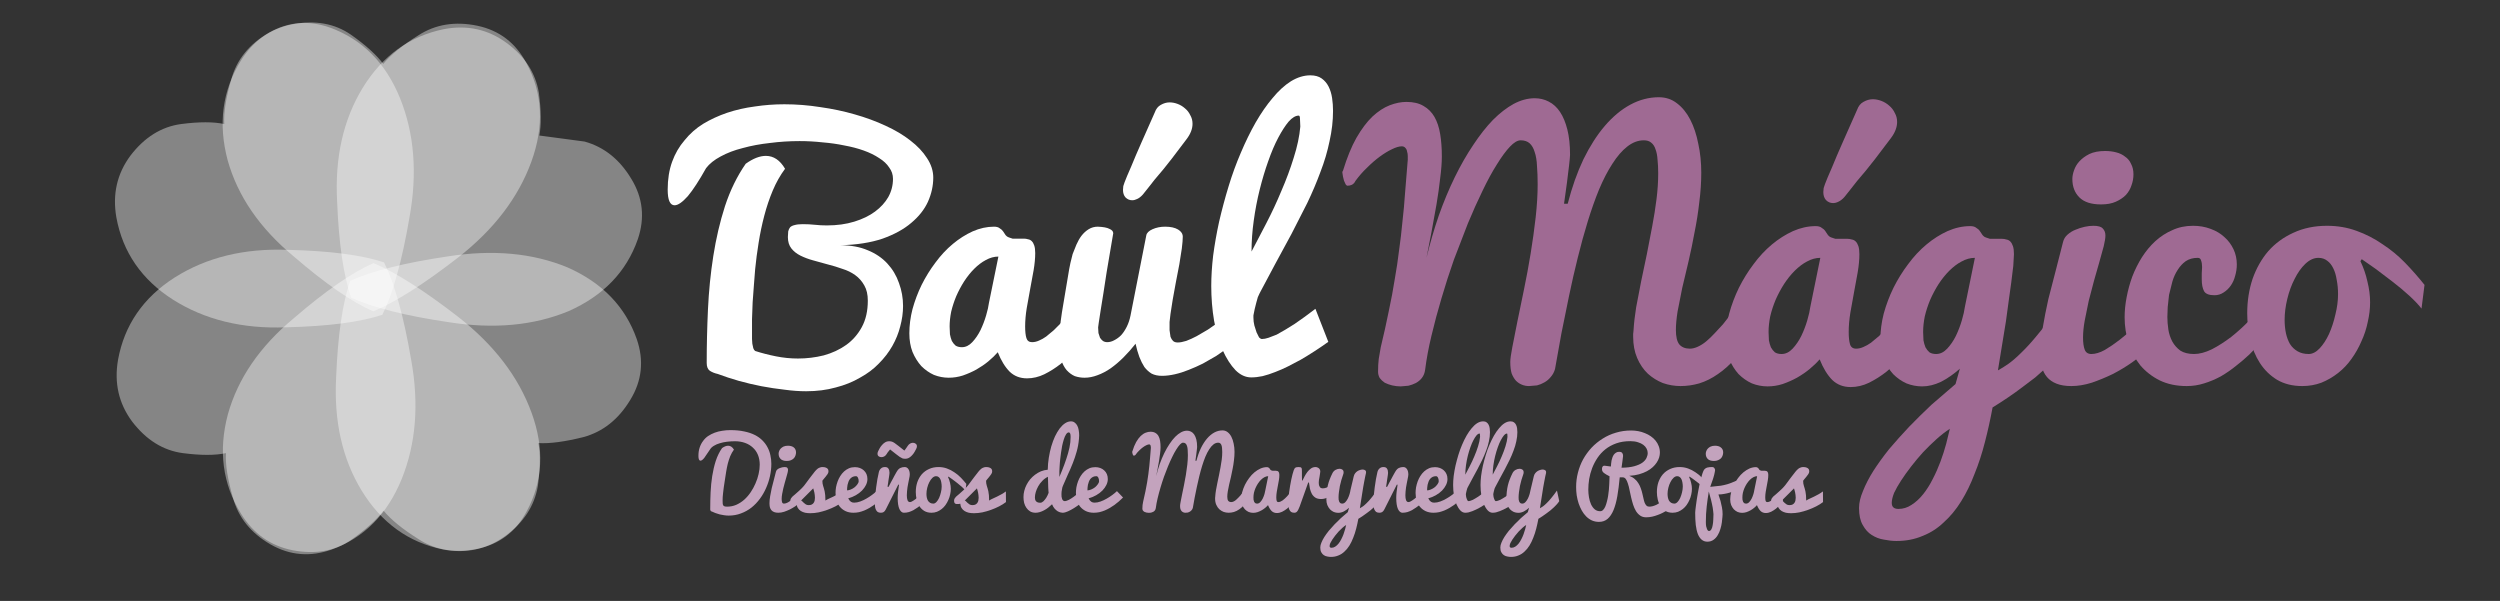 <?xml version="1.0" encoding="utf-8"?>
<svg version="1.1" id="Layer_1"
xmlns="http://www.w3.org/2000/svg"
xmlns:xlink="http://www.w3.org/1999/xlink"
width="520px" height="125px"
xml:space="preserve">
<rect width="100%" height="100%" fill="#333333" stroke="none"/>
<g id="PathID_1" transform="matrix(2.088, 0, 0, 2.088, 101.75, 36.75)" opacity="0.4">
<path style="fill:#FFFFFF;fill-opacity:1" d="M9.5 -3.5Q12.4 -2.7 14.15 0.2Q15.9 3.05 14.8 6.25Q13.1 11.1 7.9 13.4Q2.7 15.55 -4 14.5Q-10.45 13.55 -13.75 12.05Q-14.9 8.75 -15.15 2.45Q-15.5 -4.1 -12.6 -8.85Q-9.65 -13.65 -4.5 -14.7Q-1.05 -15.35 1.7 -13.35Q4.45 -11.35 4.95 -8.35Q5.3 -5.7 5 -4.1L9.5 -3.5" />
</g>
<g id="PathID_2" transform="matrix(2.088, 0, 0, 2.088, 101.75, 36.75)" opacity="0.4">
</g>
<g id="PathID_3" transform="matrix(2.088, 0, 0, 2.088, 79.3, 34.7)" opacity="0.4">
<path style="fill:#FFFFFF;fill-opacity:1" d="M3.7 -13.1Q6.25 -14.75 9.6 -14.05Q12.85 -13.35 14.45 -10.35Q16.9 -5.85 14.95 -0.5Q13 4.85 7.7 9Q2.55 13 -0.8 14.4Q-4 13 -8.75 8.9Q-13.8 4.7 -15.3 -0.65Q-16.75 -6.1 -14 -10.55Q-12.15 -13.55 -8.85 -14.2Q-5.45 -14.85 -3 -13.15Q-0.8 -11.6 0.2 -10.25Q1.3 -11.6 3.7 -13.1" />
</g>
<g id="PathID_4" transform="matrix(2.088, 0, 0, 2.088, 79.3, 34.7)" opacity="0.4">
</g>
<g id="PathID_5" transform="matrix(2.088, 0, 0, 2.088, 55, 36.45)" opacity="0.4">
<path style="fill:#FFFFFF;fill-opacity:1" d="M6.55 -14.7Q11.35 -12.95 13.5 -7.7Q15.65 -2.4 14.45 4.2Q13.35 10.65 11.75 13.9Q8.45 15 2.15 15.15Q-4.35 15.4 -9.1 12.4Q-13.8 9.4 -14.75 4.2Q-15.35 0.75 -13.35 -1.95Q-11.25 -4.7 -8.3 -5.1Q-5.6 -5.45 -4 -5.1Q-4.1 -6.8 -3.3 -9.55Q-2.5 -12.5 0.45 -14.2Q3.35 -15.85 6.55 -14.7" />
</g>
<g id="PathID_6" transform="matrix(2.088, 0, 0, 2.088, 55, 36.45)" opacity="0.4">
</g>
<g id="PathID_7" transform="matrix(2.088, 0, 0, 2.088, 55.35, 83.6)" opacity="1">
<path style="fill:#FFFFFF;fill-opacity:0.4" d="M14.45 -4.2Q15.65 2.4 13.5 7.7Q11.35 12.95 6.55 14.7Q3.35 15.85 0.45 14.2Q-2.5 12.5 -3.3 9.55Q-4.1 6.8 -4 5.1Q-5.6 5.45 -8.3 5.1Q-11.25 4.7 -13.35 1.95Q-15.35 -0.75 -14.75 -4.2Q-13.8 -9.4 -9.1 -12.4Q-4.35 -15.4 2.15 -15.15Q8.45 -15 11.75 -13.9Q13.35 -10.65 14.45 -4.2" />
</g>
<g id="PathID_8" transform="matrix(2.088, 0, 0, 2.088, 55.35, 83.6)" opacity="1">
</g>
<g id="PathID_9" transform="matrix(2.088, 0, 0, 2.088, 101.55, 83.6)" opacity="0.4">
<path style="fill:#FFFFFF;fill-opacity:1" d="M14.15 -0.2Q12.4 2.7 9.5 3.5Q6.7 4.2 5 4.1Q5.3 5.7 4.95 8.35Q4.45 11.35 1.7 13.35Q-1.05 15.35 -4.5 14.7Q-9.65 13.65 -12.6 8.85Q-15.5 4.1 -15.15 -2.45Q-14.9 -8.75 -13.75 -12.05Q-10.45 -13.55 -4 -14.5Q2.7 -15.55 7.9 -13.4Q13.1 -11.1 14.8 -6.25Q15.9 -3.05 14.15 -0.2" />
</g>
<g id="PathID_10" transform="matrix(2.088, 0, 0, 2.088, 101.55, 83.6)" opacity="0.4">
</g>
<g id="PathID_11" transform="matrix(2.088, 0, 0, 2.088, 79.35, 84.8)" opacity="0.4">
<path style="fill:#FFFFFF;fill-opacity:1" d="M-0.8 -14.4Q2.55 -13 7.7 -9Q13 -4.85 14.95 0.5Q16.9 5.85 14.45 10.35Q12.85 13.35 9.6 14.05Q6.25 14.75 3.7 13.1Q1.3 11.6 0.2 10.25Q-0.8 11.6 -3 13.15Q-5.45 14.85 -8.85 14.2Q-12.15 13.55 -14 10.55Q-16.75 6.1 -15.3 0.65Q-13.8 -4.7 -8.75 -8.9Q-4 -13 -0.8 -14.4" />
</g>
<g id="PathID_12" transform="matrix(2.088, 0, 0, 2.088, 79.35, 84.8)" opacity="0.4">
</g>
<g id="PathID_13" transform="matrix(1.309, 0, 0, 1.309, 144.9, 78.5)" opacity="1">
<path style="fill:#FFFFFF;fill-opacity:1" d="M1.5 -33.25Q-0.15 -30.3 -1.4 -28.8Q-2.7 -27.35 -3.5 -27.35Q-4.6 -27.35 -4.6 -29.85Q-4.6 -32.3 -3.9 -34.25Q-3.2 -36.2 -1.9 -37.7Q-0.65 -39.25 1.05 -40.3Q2.8 -41.35 4.85 -42.05Q6.95 -42.75 9.25 -43.05Q11.55 -43.4 13.95 -43.4Q16.8 -43.4 19.65 -42.95Q22.5 -42.55 25.1 -41.8Q27.75 -41.05 30 -40Q32.3 -38.95 33.95 -37.65Q35.65 -36.35 36.6 -34.85Q37.6 -33.35 37.6 -31.75Q37.6 -29.8 36.75 -27.9Q35.9 -26.05 34.1 -24.55Q32.35 -23.05 29.55 -22.05Q26.75 -21.1 22.85 -21Q25.35 -21 27.2 -20.2Q29.05 -19.45 30.3 -18.1Q31.55 -16.75 32.15 -15Q32.8 -13.25 32.8 -11.35Q32.8 -9.75 32.35 -8.1Q31.95 -6.5 31.1 -5Q30.25 -3.5 28.95 -2.2Q27.7 -0.9 25.95 0.05Q24.25 1.05 22.1 1.6Q19.95 2.2 17.4 2.2Q15.75 2.2 13.95 1.95Q12.15 1.75 10.3 1.4Q8.5 1.05 6.7 0.55Q4.95 0.05 3.35 -0.55Q2.65 -0.7 2.1 -1.05Q1.6 -1.4 1.6 -2.3Q1.6 -6.45 1.8 -10.8Q2 -15.15 2.65 -19.3Q3.3 -23.45 4.5 -27.2Q5.75 -31 7.8 -33.95Q9.55 -35.2 11 -35.2Q12.85 -35.2 14.05 -33.15Q12.9 -31.6 12.1 -29.7Q11.3 -27.8 10.75 -25.7Q10.2 -23.6 9.85 -21.4Q9.5 -19.25 9.3 -17.2L9.1 -14.65L8.9 -11.95L8.8 -9.25L8.8 -6.65L8.8 -6.1L8.85 -5.35L9 -4.65Q9.1 -4.35 9.3 -4.2Q10.85 -3.7 12.6 -3.35Q14.35 -3 16.1 -3Q18.2 -3 20.2 -3.5Q22.2 -4.05 23.75 -5.15Q25.3 -6.25 26.25 -8Q27.2 -9.75 27.2 -12.2Q27.2 -13.65 26.65 -14.6Q26.1 -15.6 25.2 -16.25Q24.3 -16.9 23.15 -17.25Q22.05 -17.65 20.85 -17.95L18.5 -18.6Q17.4 -18.9 16.5 -19.35Q15.6 -19.8 15.05 -20.5Q14.5 -21.2 14.5 -22.3L14.55 -23.2Q14.65 -23.6 14.85 -23.85Q15.1 -24.1 15.55 -24.2Q16.05 -24.35 16.85 -24.35Q17.9 -24.35 18.8 -24.25Q19.7 -24.15 20.7 -24.15Q23.1 -24.15 25.05 -24.75Q27 -25.35 28.35 -26.35Q29.7 -27.35 30.45 -28.65Q31.2 -30 31.2 -31.55Q31.2 -32.55 30.6 -33.35Q30.05 -34.2 29 -34.85Q27.95 -35.55 26.55 -36.05Q25.15 -36.55 23.5 -36.85Q21.85 -37.2 20 -37.35Q18.2 -37.55 16.35 -37.55Q13.95 -37.55 11.65 -37.25Q9.35 -37 7.35 -36.45Q5.35 -35.95 3.8 -35.1Q2.3 -34.3 1.5 -33.25" />
</g>
<g id="PathID_14" transform="matrix(1.309, 0, 0, 1.309, 144.9, 78.5)" opacity="1">
</g>
<g id="PathID_15" transform="matrix(1.309, 0, 0, 1.309, 187.05, 78.5)" opacity="1">
<path style="fill:#FFFFFF;fill-opacity:1" d="M29.35 -6.1L27.8 -4.2Q26.85 -3.15 25.65 -2.15Q24.45 -1.2 23.05 -0.5Q21.7 0.15 20.3 0.15Q18.65 0.15 17.55 -0.9Q16.45 -2 15.65 -4Q15.05 -3.3 14.15 -2.55Q13.3 -1.85 12.25 -1.25Q11.25 -0.7 10.1 -0.3Q9 0.05 7.85 0.05Q6.65 0.05 5.5 -0.4Q4.4 -0.9 3.5 -1.8Q2.65 -2.75 2.1 -4.05Q1.6 -5.35 1.6 -7Q1.6 -8.9 2.1 -10.85Q2.65 -12.85 3.55 -14.7Q4.5 -16.6 5.75 -18.25Q7 -19.95 8.5 -21.2Q10 -22.45 11.65 -23.2Q13.35 -23.95 15.05 -23.95Q15.65 -23.95 15.95 -23.7Q16.3 -23.5 16.5 -23.2L16.9 -22.6Q17.1 -22.35 17.4 -22.25L18 -22.05L18.65 -22.05L19.2 -22.05L19.8 -22.05Q20.15 -22.05 20.45 -21.95Q20.8 -21.9 21.05 -21.65Q21.3 -21.4 21.45 -20.95Q21.6 -20.5 21.6 -19.75Q21.6 -18.55 21.35 -17.05L20.8 -14.05L20.25 -11Q20 -9.45 20 -8.1Q20 -6.9 20.2 -6.25Q20.4 -5.6 21.1 -5.6Q21.65 -5.6 22.2 -5.85Q22.8 -6.1 23.35 -6.5L24.55 -7.5L25.65 -8.6Q26.9 -9.95 28.15 -11.65L29.35 -6.1M8 -8.1L8.05 -6.85Q8.15 -6.3 8.35 -5.8Q8.6 -5.35 8.95 -5.05Q9.35 -4.8 9.95 -4.8Q10.85 -4.8 11.6 -5.6Q12.35 -6.4 12.9 -7.5Q13.45 -8.65 13.8 -9.85Q14.15 -11.05 14.25 -11.85L15.75 -19.2Q14.75 -19.2 13.75 -18.65Q12.8 -18.15 11.9 -17.25Q11.05 -16.4 10.3 -15.25Q9.6 -14.15 9.05 -12.9Q8.55 -11.7 8.25 -10.45Q8 -9.2 8 -8.1" />
</g>
<g id="PathID_16" transform="matrix(1.309, 0, 0, 1.309, 187.05, 78.5)" opacity="1">
</g>
<g id="PathID_17" transform="matrix(1.309, 0, 0, 1.309, 217.35, 78.5)" opacity="1">
<path style="fill:#FFFFFF;fill-opacity:1" d="M21.9 -22.35Q21.9 -21.7 21.75 -20.5L21.35 -17.95L20.8 -15.1L20.3 -12.35L19.95 -10.1L19.8 -8.8L19.8 -7.5L19.95 -6.45Q20.1 -6.05 20.35 -5.8Q20.6 -5.55 21.1 -5.55Q21.65 -5.55 22.45 -5.8Q23.25 -6.1 24.1 -6.55L25.9 -7.6L27.7 -8.85Q28.55 -9.5 29.2 -10.15Q29.9 -10.8 30.35 -11.35L30.35 -9.8L30.35 -8.55L30.35 -7.3L30.4 -5.85Q29.85 -5.3 29 -4.65L27.2 -3.4L25.1 -2.2Q24 -1.65 22.85 -1.2Q21.75 -0.75 20.65 -0.5Q19.55 -0.25 18.6 -0.25Q17.65 -0.25 16.95 -0.6Q16.3 -1 15.8 -1.65Q15.35 -2.35 15 -3.25Q14.65 -4.2 14.4 -5.35Q13.5 -4.2 12.5 -3.2Q11.5 -2.2 10.45 -1.45Q9.45 -0.75 8.35 -0.35Q7.3 0.05 6.3 0.05Q5.5 0.05 4.75 -0.2Q4.05 -0.5 3.45 -1.15Q2.9 -1.8 2.55 -2.85Q2.25 -3.9 2.25 -5.5Q2.25 -7.4 2.7 -10.35L3.85 -17.2L4.05 -18.2L4.4 -19.6L5 -21.1Q5.35 -21.9 5.8 -22.5Q6.3 -23.15 6.95 -23.55Q7.6 -23.95 8.4 -23.95Q9.7 -23.9 10.25 -23.6Q10.85 -23.35 10.85 -22.9L10.35 -19.95L9.8 -16.7L9.3 -13.45L8.85 -10.65L8.55 -8.7L8.45 -7.95L8.5 -7.05L8.75 -6.3Q8.95 -6 9.2 -5.8Q9.5 -5.6 9.9 -5.6Q10.45 -5.6 11 -5.9Q11.6 -6.2 12.1 -6.7Q12.6 -7.25 13 -8.05Q13.4 -8.85 13.6 -9.85L16.1 -22.55Q16.2 -23.15 17.1 -23.55Q18 -23.95 19.1 -23.95Q20.4 -23.95 21.15 -23.5Q21.9 -23.05 21.9 -22.35M12.65 -31L13.05 -32L13.7 -33.5L14.45 -35.3L15.3 -37.25L17.45 -42.1Q17.75 -42.95 18.4 -43.3Q19.1 -43.7 19.8 -43.7Q20.45 -43.7 21.1 -43.45Q21.75 -43.2 22.25 -42.75Q22.8 -42.3 23.1 -41.65Q23.45 -41.05 23.45 -40.3Q23.45 -39.1 22.5 -37.85L21.4 -36.4L20.15 -34.75L18.8 -33.05L17.45 -31.45L16.35 -30.05L15.55 -29.05Q15.1 -28.55 14.65 -28.35Q14.25 -28.15 13.85 -28.15Q13.25 -28.15 12.8 -28.6Q12.4 -29.05 12.4 -29.8L12.45 -30.4L12.65 -31" />
</g>
<g id="PathID_18" transform="matrix(1.309, 0, 0, 1.309, 217.35, 78.5)" opacity="1">
</g>
<g id="PathID_19" transform="matrix(1.309, 0, 0, 1.309, 248.8, 78.5)" opacity="1">
<path style="fill:#FFFFFF;fill-opacity:1" d="M8.75 0Q7.4 0 6.25 -1.15Q5.1 -2.35 4.2 -4.35Q3.35 -6.35 2.85 -9Q2.4 -11.65 2.4 -14.55Q2.4 -16.75 2.7 -19.35Q3.05 -22 3.65 -24.75Q4.3 -27.55 5.15 -30.35Q6 -33.15 7.1 -35.7Q8.2 -38.3 9.45 -40.5Q10.75 -42.75 12.15 -44.4Q13.55 -46.1 15.05 -47.05Q16.6 -48 18.15 -48Q19.25 -48 19.95 -47.5Q20.65 -47 21.05 -46.2Q21.45 -45.4 21.6 -44.4Q21.75 -43.4 21.75 -42.35Q21.75 -40 21.2 -37.55Q20.7 -35.1 19.75 -32.65Q18.85 -30.2 17.65 -27.7L15.15 -22.8L12.55 -18L10.1 -13.4L9.8 -12.75L9.55 -11.85L9.3 -10.85L9.1 -9.85L9.1 -9.5Q9.1 -8.85 9.25 -8.25L9.6 -7.15L10 -6.35Q10.25 -6.1 10.45 -6.1Q10.9 -6.1 11.5 -6.3L12.8 -6.8L14.2 -7.6L15.65 -8.5Q17.2 -9.55 18.95 -10.9L21 -5.65Q18.75 -4.05 16.6 -2.8L14.6 -1.75Q13.6 -1.25 12.55 -0.85Q11.55 -0.45 10.55 -0.2Q9.6 0 8.75 0M8.8 -20L11.15 -24.5Q12.45 -27 13.55 -29.65Q14.7 -32.3 15.5 -34.9Q16.35 -37.55 16.55 -39.85L16.5 -41.05Q16.5 -41.6 16.3 -41.6Q15.55 -41.6 14.7 -40.65Q13.9 -39.7 13.05 -38.1Q12.2 -36.5 11.45 -34.35Q10.7 -32.25 10.1 -29.85Q9.5 -27.45 9.15 -24.9Q8.8 -22.4 8.8 -20" />
</g>
<g id="PathID_20" transform="matrix(1.309, 0, 0, 1.309, 248.8, 78.5)" opacity="1">
</g>
<g id="PathID_21" transform="matrix(1.389, 0, 0, 1.389, 281.15, 80.3)" opacity="1">
<path style="fill:#9F6A93;fill-opacity:1" d="M11 -2.45Q10.9 -1.7 10.5 -1.2Q10.15 -0.75 9.6 -0.45Q9.1 -0.2 8.5 -0.05L7.35 0.05Q6.7 0.05 6.05 -0.1Q5.45 -0.25 4.95 -0.5Q4.5 -0.8 4.2 -1.2Q3.95 -1.65 3.95 -2.15Q3.95 -3.2 4.05 -4.05L4.35 -5.8Q5.05 -8.7 5.55 -11.2Q6.1 -13.75 6.45 -16Q6.85 -18.25 7.1 -20.35Q7.4 -22.45 7.6 -24.6Q7.85 -26.75 8 -29L8.4 -33.9L8.4 -34.45Q8.4 -34.8 8.3 -35.1Q8.25 -35.45 8.05 -35.65Q7.85 -35.9 7.5 -35.9Q6.9 -35.9 6 -35.45Q5.15 -35.05 4.2 -34.35Q3.25 -33.65 2.3 -32.7Q1.35 -31.8 0.55 -30.7Q0.4 -30.35 0.05 -30.15Q-0.25 -30 -0.65 -30Q-0.75 -30 -0.9 -30.2L-1.15 -30.75L-1.3 -31.35L-1.4 -32Q-1.4 -32.15 -1.3 -32.25Q-0.4 -35.2 0.7 -37.15Q1.85 -39.15 3.1 -40.35Q4.4 -41.55 5.7 -42.05Q7 -42.55 8.2 -42.55Q9.75 -42.55 10.75 -41.95Q11.8 -41.35 12.4 -40.3Q13 -39.25 13.25 -37.75Q13.5 -36.25 13.5 -34.4Q13.5 -33 13.25 -31.1Q13.05 -29.25 12.7 -27.2L11.95 -23.05L11.2 -19.2Q12 -22.5 13.05 -25.55Q14.15 -28.65 15.45 -31.3Q16.75 -33.95 18.2 -36.1Q19.65 -38.3 21.15 -39.85Q22.7 -41.4 24.25 -42.25Q25.85 -43.1 27.4 -43.1Q28.55 -43.1 29.5 -42.6Q30.5 -42.1 31.2 -41.05Q31.9 -40 32.3 -38.4Q32.7 -36.8 32.7 -34.6L32.65 -33.95L32.55 -33L32.4 -31.8L32.25 -30.55L31.8 -27.3L32.35 -27.3Q33.3 -31 34.7 -33.95Q36.15 -36.9 37.9 -38.95Q39.7 -41.05 41.75 -42.15Q43.8 -43.25 46 -43.25Q47.55 -43.25 48.7 -42.35Q49.9 -41.45 50.7 -39.9Q51.5 -38.35 51.9 -36.3Q52.35 -34.25 52.35 -31.95Q52.35 -29.8 52.05 -27.5Q51.8 -25.25 51.35 -23.05Q50.95 -20.85 50.45 -18.7L49.5 -14.7L48.8 -11.15Q48.55 -9.55 48.55 -8.4Q48.55 -6.9 49.05 -6.25Q49.6 -5.6 50.65 -5.6Q51.2 -5.6 51.85 -5.9Q52.5 -6.2 53.1 -6.7Q53.75 -7.25 54.35 -7.9L55.6 -9.25Q56.9 -10.85 58.2 -12.95L58.45 -12.4L59 -10.95L60.15 -8Q58.9 -5.8 57.55 -4.25Q56.25 -2.75 54.85 -1.8Q53.5 -0.85 52.05 -0.4Q50.65 0 49.25 0Q47.9 0 46.6 -0.45Q45.35 -0.95 44.35 -1.85Q43.35 -2.8 42.75 -4.2Q42.15 -5.6 42.15 -7.4L42.15 -7.8L42.2 -8.25Q42.3 -9.95 42.6 -11.8L43.35 -15.7L44.2 -19.75L45 -23.9Q45.4 -26 45.65 -28Q45.9 -30 45.9 -31.85Q45.9 -33 45.8 -33.9Q45.75 -34.8 45.5 -35.45Q45.3 -36.1 44.85 -36.45Q44.45 -36.8 43.75 -36.8Q42.45 -36.8 41.25 -35.85Q40.1 -34.95 39.05 -33.3Q38 -31.7 37.05 -29.45Q36.15 -27.25 35.35 -24.65Q34.55 -22.05 33.85 -19.2Q33.15 -16.4 32.55 -13.5L31.4 -7.85L30.45 -2.55Q30.25 -1.85 29.8 -1.35Q29.4 -0.85 28.85 -0.55Q28.35 -0.25 27.75 -0.1L26.55 0Q26 0 25.5 -0.2Q25 -0.4 24.6 -0.8Q24.2 -1.25 23.95 -1.9Q23.75 -2.6 23.75 -3.6Q23.75 -4.25 24.05 -5.8L24.8 -9.6L25.8 -14.45Q26.35 -17.1 26.8 -19.85Q27.25 -22.6 27.55 -25.25Q27.85 -27.95 27.85 -30.2Q27.85 -31.75 27.75 -32.95Q27.7 -34.2 27.4 -35.05Q27.15 -35.9 26.65 -36.35Q26.15 -36.8 25.3 -36.8Q24.6 -36.8 23.7 -35.85Q22.8 -34.9 21.75 -33.2Q20.7 -31.55 19.6 -29.25Q18.5 -27 17.4 -24.35L15.3 -18.9Q14.3 -16.05 13.45 -13.15Q12.6 -10.3 11.95 -7.55Q11.3 -4.85 11 -2.45" />
</g>
<g id="PathID_22" transform="matrix(1.389, 0, 0, 1.389, 281.15, 80.3)" opacity="1">
</g>
<g id="PathID_23" transform="matrix(1.389, 0, 0, 1.389, 356.75, 80.3)" opacity="1">
<path style="fill:#9F6A93;fill-opacity:1" d="M29.35 -6.1L27.8 -4.2Q26.85 -3.15 25.65 -2.15Q24.45 -1.2 23.05 -0.5Q21.7 0.15 20.3 0.15Q18.65 0.15 17.55 -0.9Q16.45 -2 15.65 -4Q15.05 -3.3 14.15 -2.55Q13.3 -1.85 12.25 -1.25Q11.25 -0.7 10.1 -0.3Q9 0.05 7.85 0.05Q6.65 0.05 5.5 -0.4Q4.4 -0.9 3.5 -1.8Q2.65 -2.75 2.1 -4.05Q1.6 -5.35 1.6 -7Q1.6 -8.9 2.1 -10.85Q2.65 -12.85 3.55 -14.7Q4.5 -16.6 5.75 -18.25Q7 -19.95 8.5 -21.2Q10 -22.45 11.65 -23.2Q13.35 -23.95 15.05 -23.95Q15.65 -23.95 15.95 -23.7Q16.3 -23.5 16.5 -23.2L16.9 -22.6Q17.1 -22.35 17.4 -22.25L18 -22.05L18.65 -22.05L19.2 -22.05L19.8 -22.05Q20.15 -22.05 20.45 -21.95Q20.8 -21.9 21.05 -21.65Q21.3 -21.4 21.45 -20.95Q21.6 -20.5 21.6 -19.75Q21.6 -18.55 21.35 -17.05L20.8 -14.05L20.25 -11Q20 -9.45 20 -8.1Q20 -6.9 20.2 -6.25Q20.4 -5.6 21.1 -5.6Q21.65 -5.6 22.2 -5.85Q22.8 -6.1 23.35 -6.5L24.55 -7.5L25.65 -8.6Q26.9 -9.95 28.15 -11.65L29.35 -6.1M8 -8.1L8.05 -6.85Q8.15 -6.3 8.35 -5.8Q8.6 -5.35 8.95 -5.05Q9.35 -4.8 9.95 -4.8Q10.85 -4.8 11.6 -5.6Q12.35 -6.4 12.9 -7.5Q13.45 -8.65 13.8 -9.85Q14.15 -11.05 14.25 -11.85L15.75 -19.2Q14.75 -19.2 13.75 -18.65Q12.8 -18.15 11.9 -17.25Q11.05 -16.4 10.3 -15.25Q9.6 -14.15 9.05 -12.9Q8.55 -11.7 8.25 -10.45Q8 -9.2 8 -8.1M16.45 -30.25L16.85 -31.25L17.5 -32.75L18.25 -34.55L19.1 -36.5L21.25 -41.35Q21.55 -42.2 22.2 -42.55Q22.9 -42.95 23.6 -42.95Q24.25 -42.95 24.9 -42.7Q25.55 -42.45 26.05 -42Q26.6 -41.55 26.9 -40.9Q27.25 -40.3 27.25 -39.55Q27.25 -38.35 26.3 -37.1L25.2 -35.65L23.95 -34L22.6 -32.3L21.25 -30.7L20.15 -29.3L19.35 -28.3Q18.9 -27.8 18.45 -27.6Q18.05 -27.4 17.65 -27.4Q17.05 -27.4 16.6 -27.85Q16.2 -28.3 16.2 -29.05L16.25 -29.65L16.45 -30.25" />
</g>
<g id="PathID_24" transform="matrix(1.389, 0, 0, 1.389, 356.75, 80.3)" opacity="1">
</g>
<g id="PathID_25" transform="matrix(1.389, 0, 0, 1.389, 388.9, 80.3)" opacity="1">
<path style="fill:#9F6A93;fill-opacity:1" d="M13.5 -2.6Q12.15 -1.4 10.7 -0.65Q9.25 0.05 7.85 0.05Q6.65 0.05 5.5 -0.4Q4.4 -0.9 3.5 -1.8Q2.65 -2.75 2.1 -4.05Q1.6 -5.35 1.6 -7Q1.6 -8.9 2.1 -10.85Q2.65 -12.85 3.55 -14.7Q4.5 -16.6 5.75 -18.25Q7 -19.95 8.5 -21.2Q10 -22.45 11.65 -23.2Q13.35 -23.95 15.05 -23.95Q15.65 -23.95 15.95 -23.7Q16.3 -23.5 16.5 -23.2L16.9 -22.6Q17.1 -22.35 17.4 -22.25L18 -22.05L18.65 -22.05L19.2 -22.05L19.8 -22.05Q20.15 -22.05 20.45 -21.95Q20.8 -21.9 21.05 -21.65Q21.3 -21.4 21.45 -20.95Q21.6 -20.5 21.6 -19.75L21.5 -18L21.2 -15.55L20.8 -12.65L20.4 -9.7L19.2 -2.35Q19.95 -2.75 20.8 -3.35Q21.7 -4 22.75 -5.05Q23.85 -6.1 25.15 -7.7Q26.5 -9.3 28.15 -11.65L29.35 -6.1Q28.9 -5.35 28.15 -4.5Q27.45 -3.7 26.6 -2.9L24.8 -1.3L22.95 0.1Q20.85 1.7 18.4 3.2Q17.9 5.9 17.25 8.4Q16.6 10.95 15.7 13.15Q14.85 15.4 13.7 17.25Q12.55 19.1 11.1 20.4Q9.7 21.75 7.9 22.45Q6.15 23.2 4 23.2Q3.15 23.2 2.15 23Q1.15 22.85 0.3 22.3Q-0.5 21.8 -1.05 20.8Q-1.6 19.85 -1.6 18.25Q-1.6 17.1 -1 15.7Q-0.45 14.3 0.55 12.7Q1.55 11.15 2.9 9.45Q4.3 7.8 5.9 6.1Q7.5 4.45 9.25 2.8L12.85 -0.3L13.5 -2.6M8 -8.1L8.05 -6.85Q8.15 -6.3 8.35 -5.8Q8.6 -5.35 8.95 -5.05Q9.35 -4.8 9.95 -4.8Q10.85 -4.8 11.6 -5.6Q12.35 -6.4 12.9 -7.5Q13.45 -8.65 13.8 -9.85Q14.15 -11.05 14.25 -11.85L15.75 -19.2Q14.75 -19.2 13.75 -18.65Q12.8 -18.15 11.9 -17.25Q11.05 -16.4 10.3 -15.25Q9.6 -14.15 9.05 -12.9Q8.55 -11.7 8.25 -10.45Q8 -9.2 8 -8.1M4.3 18.4Q5.35 18.4 6.25 17.8Q7.2 17.2 8 16.2Q8.8 15.2 9.45 13.9Q10.1 12.65 10.6 11.3Q11.1 9.95 11.45 8.65L12 6.4Q11 7.05 10 7.95Q9 8.85 8 9.9Q7.05 10.95 6.2 12.05Q5.35 13.15 4.7 14.15Q4.05 15.15 3.65 16Q3.3 16.9 3.3 17.5Q3.3 18.4 4.3 18.4" />
</g>
<g id="PathID_26" transform="matrix(1.389, 0, 0, 1.389, 388.9, 80.3)" opacity="1">
</g>
<g id="PathID_27" transform="matrix(1.389, 0, 0, 1.389, 421.05, 80.3)" opacity="1">
<path style="fill:#9F6A93;fill-opacity:1" d="M18.4 -5.3Q17.5 -4.5 16.15 -3.55Q14.8 -2.6 13.25 -1.8Q11.7 -1.05 10.1 -0.5Q8.5 0 7.05 0Q5.75 0 4.85 -0.35Q3.95 -0.7 3.4 -1.35Q2.85 -2 2.6 -2.95Q2.4 -3.9 2.4 -5Q2.4 -6.6 2.75 -8.65Q3.1 -10.75 3.6 -13L4.75 -17.45L5.8 -21.55Q5.95 -22.2 6.45 -22.65Q7 -23.15 7.65 -23.4Q8.35 -23.7 9.05 -23.85Q9.75 -24 10.35 -24Q11.4 -24 11.75 -23.6Q12.15 -23.2 12.15 -22.55Q12.15 -22 11.9 -20.95L11.25 -18.6L10.45 -15.8L9.65 -12.75L9.05 -9.8Q8.8 -8.4 8.8 -7.25Q8.8 -6.1 9.05 -5.45Q9.3 -4.8 10.05 -4.8Q10.95 -4.8 12.05 -5.4Q13.15 -6.05 14.25 -6.9Q15.4 -7.8 16.45 -8.75L18.4 -10.4L18.4 -5.3M7.2 -31Q7.2 -31.6 7.45 -32.3Q7.7 -33.05 8.25 -33.65Q8.85 -34.3 9.75 -34.75Q10.7 -35.2 12.1 -35.2Q13 -35.2 13.75 -35Q14.55 -34.8 15.1 -34.35Q15.7 -33.95 16 -33.25Q16.35 -32.6 16.35 -31.7Q16.35 -30.85 16.05 -30.05Q15.8 -29.25 15.2 -28.6Q14.6 -28 13.7 -27.6Q12.8 -27.2 11.5 -27.2Q9.3 -27.2 8.25 -28.25Q7.2 -29.3 7.2 -31" />
</g>
<g id="PathID_28" transform="matrix(1.389, 0, 0, 1.389, 421.05, 80.3)" opacity="1">
</g>
<g id="PathID_29" transform="matrix(1.389, 0, 0, 1.389, 439.7, 80.3)" opacity="1">
<path style="fill:#9F6A93;fill-opacity:1" d="M10.9 0Q8.6 0 6.85 -0.85Q5.15 -1.7 3.95 -3.1Q2.8 -4.55 2.2 -6.4Q1.6 -8.3 1.6 -10.3Q1.6 -11.75 1.9 -13.3Q2.2 -14.9 2.75 -16.4Q3.35 -17.95 4.2 -19.3Q5.1 -20.7 6.2 -21.7Q7.35 -22.75 8.75 -23.35Q10.15 -24 11.85 -24Q13.25 -24 14.45 -23.55Q15.7 -23.1 16.55 -22.3Q17.4 -21.55 17.9 -20.5Q18.4 -19.45 18.4 -18.2Q18.4 -17.35 18.15 -16.5Q17.95 -15.7 17.5 -15.05Q17.05 -14.4 16.4 -14Q15.8 -13.6 15.05 -13.6Q13.85 -13.6 13.5 -14.2Q13.15 -14.85 13.15 -15.95L13.15 -16.9L13.2 -17.8Q13.2 -18.4 13.05 -18.8Q12.95 -19.2 12.55 -19.2Q11.5 -19.2 10.75 -18.7Q10.05 -18.2 9.55 -17.4Q9.05 -16.65 8.75 -15.65L8.25 -13.65L8.05 -11.8L8 -10.35Q8 -9.45 8.15 -8.45Q8.3 -7.5 8.75 -6.65Q9.2 -5.85 9.95 -5.3Q10.75 -4.8 12 -4.8Q13.2 -4.8 14.65 -5.5Q16.1 -6.25 17.55 -7.35Q19 -8.5 20.3 -9.85Q21.65 -11.2 22.6 -12.4L24.35 -9.5Q22.45 -6.85 20.3 -4.75Q19.35 -3.85 18.25 -3Q17.2 -2.15 16 -1.45Q14.8 -0.8 13.5 -0.4Q12.25 0 10.9 0" />
</g>
<g id="PathID_30" transform="matrix(1.389, 0, 0, 1.389, 439.7, 80.3)" opacity="1">
</g>
<g id="PathID_31" transform="matrix(1.389, 0, 0, 1.389, 465.2, 80.3)" opacity="1">
<path style="fill:#9F6A93;fill-opacity:1" d="M18.55 -18.7Q19.25 -17.25 19.6 -15.65Q20 -14.05 20 -12.55Q20 -11.1 19.65 -9.6Q19.35 -8.1 18.7 -6.7Q18.1 -5.3 17.2 -4.05Q16.35 -2.85 15.2 -1.95Q14.05 -1.05 12.7 -0.5Q11.35 0 9.85 0Q7.65 0 6.05 -0.95Q4.5 -1.9 3.5 -3.45Q2.5 -5 2.05 -6.95Q1.6 -8.9 1.6 -10.9Q1.6 -13.65 2.4 -16.05Q3.25 -18.45 4.75 -20.2Q6.3 -21.95 8.5 -22.95Q10.75 -24 13.55 -24Q15.9 -24 17.95 -23.25Q20.05 -22.5 21.85 -21.25Q23.7 -20.05 25.25 -18.45Q26.8 -16.85 28.15 -15.15L27.7 -11.6Q27 -12.5 25.85 -13.55Q24.7 -14.6 23.4 -15.6L20.9 -17.5L18.75 -19L18.55 -18.7M10.8 -4.8Q11.65 -4.8 12.45 -5.65Q13.25 -6.5 13.85 -7.8Q14.45 -9.15 14.8 -10.7Q15.2 -12.3 15.2 -13.75Q15.2 -14.9 15 -15.9Q14.85 -16.9 14.5 -17.6Q14.15 -18.35 13.6 -18.75Q13.05 -19.2 12.25 -19.2Q11.25 -19.2 10.3 -18.3Q9.4 -17.45 8.7 -16.05Q8 -14.7 7.6 -13.05Q7.2 -11.4 7.2 -9.9Q7.2 -8.85 7.4 -7.9Q7.6 -7 8 -6.3Q8.45 -5.6 9.15 -5.2Q9.85 -4.8 10.8 -4.8" />
</g>
<g id="PathID_32" transform="matrix(1.389, 0, 0, 1.389, 465.2, 80.3)" opacity="1">
</g>
<g id="PathID_33" transform="matrix(0.396, 0, 0, 0.396, 146.5, 106.65)" opacity="1">
<path style="fill:#C3A3BD;fill-opacity:1" d="M13.7 -43.4Q17.8 -43.4 20.95 -42.7Q24.15 -42.05 26.5 -40.85Q28.9 -39.65 30.55 -37.95Q32.2 -36.3 33.2 -34.35Q34.25 -32.4 34.7 -30.2Q35.2 -28 35.2 -25.7Q35.2 -22.55 34.5 -19.3Q33.8 -16.05 32.45 -13Q31.15 -10 29.2 -7.35Q27.25 -4.7 24.75 -2.7Q22.25 -0.75 19.25 0.35Q16.25 1.5 12.8 1.5Q11.6 1.5 10.35 1.3Q9.15 1.15 8 0.85Q6.85 0.55 5.8 0.15Q4.8 -0.2 4.05 -0.6L3.5 -0.8L3.25 -1.15L3.1 -1.6L3.1 -2.3Q3.1 -6.45 3.3 -10.8Q3.5 -15.15 4.15 -19.3Q4.8 -23.45 6 -27.2Q7.25 -31 9.3 -33.95Q11.05 -35.2 12.5 -35.2Q14.35 -35.2 15.55 -33.15Q14.4 -31.6 13.6 -29.7Q12.85 -27.8 12.3 -25.7Q11.8 -23.6 11.45 -21.4L10.8 -17.2L10.2 -13.25L9.85 -10.35L9.65 -8.2L9.6 -6.45L9.65 -4.85Q9.7 -4.25 9.95 -3.85Q10.2 -3.5 10.65 -3.35Q11.15 -3.2 12 -3.2Q14.5 -3.2 16.75 -4.15Q19 -5.15 20.9 -6.8Q22.8 -8.5 24.3 -10.7Q25.8 -12.9 26.85 -15.35Q27.95 -17.8 28.5 -20.3Q29.1 -22.85 29.1 -25.2Q29.1 -28.1 28.15 -30.4Q27.2 -32.7 25.45 -34.25Q23.75 -35.85 21.35 -36.7Q18.95 -37.55 16.1 -37.55Q14 -37.55 11.9 -37.3Q9.85 -37.05 8.1 -36.5Q6.35 -36 5 -35.15Q3.65 -34.35 3 -33.25Q1.15 -30.4 0 -28.85Q-1.2 -27.35 -2 -27.35Q-3.1 -27.35 -3.1 -29.85Q-3.1 -32.3 -2.45 -34.25Q-1.8 -36.2 -0.65 -37.7Q0.45 -39.25 2 -40.3Q3.6 -41.35 5.45 -42.05Q7.3 -42.75 9.4 -43.05Q11.5 -43.4 13.7 -43.4" />
</g>
<g id="PathID_34" transform="matrix(0.396, 0, 0, 0.396, 146.5, 106.65)" opacity="1">
</g>
<g id="PathID_35" transform="matrix(0.396, 0, 0, 0.396, 159.1, 106.65)" opacity="1">
<path style="fill:#C3A3BD;fill-opacity:1" d="M18.4 -5.3Q17.5 -4.5 16.15 -3.55Q14.8 -2.6 13.25 -1.8Q11.7 -1.05 10.1 -0.5Q8.5 0 7.05 0Q5.75 0 4.85 -0.35Q3.95 -0.7 3.4 -1.35Q2.85 -2 2.6 -2.95Q2.4 -3.9 2.4 -5Q2.4 -6.6 2.75 -8.65Q3.1 -10.75 3.6 -13L4.75 -17.45L5.8 -21.55Q5.95 -22.2 6.45 -22.65Q7 -23.15 7.65 -23.4Q8.35 -23.7 9.05 -23.85Q9.75 -24 10.35 -24Q11.4 -24 11.75 -23.6Q12.15 -23.2 12.15 -22.55Q12.15 -22 11.9 -20.95L11.25 -18.6L10.45 -15.8L9.65 -12.75L9.05 -9.8Q8.8 -8.4 8.8 -7.25Q8.8 -6.1 9.05 -5.45Q9.3 -4.8 10.05 -4.8Q10.95 -4.8 12.05 -5.4Q13.15 -6.05 14.25 -6.9Q15.4 -7.8 16.45 -8.75L18.4 -10.4L18.4 -5.3M7.2 -31Q7.2 -31.6 7.45 -32.3Q7.7 -33.05 8.25 -33.65Q8.85 -34.3 9.75 -34.75Q10.7 -35.2 12.1 -35.2Q13 -35.2 13.75 -35Q14.55 -34.8 15.1 -34.35Q15.7 -33.95 16 -33.25Q16.35 -32.6 16.35 -31.7Q16.35 -30.85 16.05 -30.05Q15.8 -29.25 15.2 -28.6Q14.6 -28 13.7 -27.6Q12.8 -27.2 11.5 -27.2Q9.3 -27.2 8.25 -28.25Q7.2 -29.3 7.2 -31" />
</g>
<g id="PathID_36" transform="matrix(0.396, 0, 0, 0.396, 159.1, 106.65)" opacity="1">
</g>
<g id="PathID_37" transform="matrix(0.396, 0, 0, 0.396, 164.4, 106.65)" opacity="1">
<path style="fill:#C3A3BD;fill-opacity:1" d="M2.4 -9.6L4.65 -11.6Q5.55 -12.4 6.15 -13.05Q6.8 -13.7 7.3 -14.35L8.5 -15.95L10.2 -18.25L12.8 -21.6L13.55 -22.45Q13.95 -22.9 14.4 -23.2Q14.9 -23.55 15.5 -23.75Q16.1 -24 16.8 -24Q18 -24 18.65 -23.7Q19.3 -23.45 19.6 -23.05Q19.9 -22.7 19.95 -22.3L20 -21.6Q20 -21 19.5 -20.25Q19.05 -19.55 18.45 -18.85L17.4 -17.6Q16.9 -17.05 16.8 -16.8Q16.8 -16 16.9 -15.35L17.2 -14.1L17.6 -12.8L18 -11.25Q18.2 -10.35 18.3 -9.15Q18.4 -8 18.4 -6.4Q19.3 -7 20.35 -7.45L22.5 -8.45L24.8 -9.65Q26 -10.3 27.2 -11.2L27.25 -5.6Q25.7 -4.4 23.65 -3.35Q21.6 -2.3 19.35 -1.5Q17.15 -0.7 14.85 -0.2Q12.55 0.25 10.5 0.25Q9.05 0.25 7.75 0Q6.5 -0.3 5.5 -0.9Q4.55 -1.5 3.95 -2.45Q3.35 -3.4 3.25 -4.75L2.55 -4.6L1.9 -4.6L1.15 -4.6Q0.8 -4.65 0.55 -4.8Q0.3 -5 0.15 -5.35Q0 -5.7 0 -6.4Q0 -7 0.3 -7.5Q0.6 -8 1 -8.4L1.8 -9.1L2.4 -9.6M5.6 -6.4Q5.9 -6.4 6.25 -6L7.05 -5.2Q7.55 -4.75 8.15 -4.35Q8.8 -4 9.6 -4Q10.6 -4 11.2 -4.3Q11.85 -4.65 12.2 -5.15Q12.6 -5.7 12.75 -6.4Q12.9 -7.15 12.9 -7.9L12.8 -9.3Q12.75 -10 12.6 -10.6L12.3 -11.8L12 -12.8L5.6 -6.4" />
</g>
<g id="PathID_38" transform="matrix(0.396, 0, 0, 0.396, 164.4, 106.65)" opacity="1">
</g>
<g id="PathID_39" transform="matrix(0.396, 0, 0, 0.396, 172.9, 106.65)" opacity="1">
<path style="fill:#C3A3BD;fill-opacity:1" d="M11.65 0Q9.3 0 7.5 -0.85Q5.75 -1.7 4.55 -3.1Q3.4 -4.55 2.8 -6.45Q2.25 -8.35 2.25 -10.4Q2.25 -11.8 2.5 -13.35Q2.8 -14.95 3.35 -16.45Q3.9 -17.95 4.75 -19.3Q5.6 -20.65 6.75 -21.7Q7.9 -22.75 9.3 -23.35Q10.7 -23.95 12.45 -23.95Q13.85 -23.95 15.05 -23.5Q16.25 -23.05 17.1 -22.25Q18 -21.45 18.5 -20.3Q19 -19.15 19 -17.7Q19 -16.15 18.25 -14.6Q17.5 -13.05 16.15 -11.65Q14.8 -10.3 12.9 -9.2Q11.05 -8.15 8.9 -7.55Q9.25 -6.9 9.6 -6.45Q10 -6 10.35 -5.75Q10.75 -5.5 11.15 -5.4Q11.55 -5.3 12.05 -5.3Q13.55 -5.3 15.2 -5.9Q16.85 -6.5 18.4 -7.4Q20 -8.3 21.4 -9.35Q22.8 -10.4 23.8 -11.35L27 -8Q24.8 -5.75 22.35 -4L20 -2.5Q18.8 -1.8 17.4 -1.2Q16.05 -0.65 14.6 -0.3Q13.15 0 11.65 0M8.3 -11.75Q9.2 -11.75 10.25 -12.2Q11.35 -12.65 12.25 -13.35Q13.15 -14.1 13.75 -14.95Q14.4 -15.8 14.4 -16.6Q14.4 -17.75 14 -18.45Q13.6 -19.2 13 -19.2Q11.9 -19.2 11.15 -18.8Q10.4 -18.4 9.85 -17.75Q9.35 -17.1 9.05 -16.3Q8.75 -15.5 8.55 -14.65L8.35 -13.05L8.3 -11.75" />
</g>
<g id="PathID_40" transform="matrix(0.396, 0, 0, 0.396, 172.9, 106.65)" opacity="1">
</g>
<g id="PathID_41" transform="matrix(0.396, 0, 0, 0.396, 180.7, 106.65)" opacity="1">
<path style="fill:#C3A3BD;fill-opacity:1" d="M3.2 -5.2Q3.2 -6.85 3.4 -9L3.9 -13.4L4.55 -17.7L5.3 -21.3Q5.55 -22.45 6.35 -23.2Q7.15 -24 8.5 -24Q9.85 -24 10.35 -23.15Q10.9 -22.35 10.9 -20.95L10.8 -19.95L10.6 -18.55L10.35 -16.95L10.15 -15.45L9.95 -14.25L9.9 -13.6L10.4 -13.6L10.85 -14.45L11.6 -15.9L12.5 -17.55L13.4 -19.25L14.2 -20.7L14.75 -21.65Q15.55 -23 16.55 -23.5Q17.6 -24 18.85 -24Q20.1 -24 20.8 -22.95Q21.55 -21.9 21.55 -20.05L21.45 -19.1L21.15 -17.55L20.75 -15.55L20.35 -13.35L20.1 -11.15L20 -9.15Q20 -7.6 20.35 -6.6Q20.75 -5.6 21.6 -5.6Q21.95 -5.6 22.45 -5.8L23.5 -6.4L24.65 -7.2L25.8 -8.2Q27.15 -9.4 28.6 -10.85L29 -5.25L27.75 -4.3L25.65 -2.75Q24.6 -2 23.45 -1.35Q22.3 -0.75 21.05 -0.35Q19.8 0 18.45 0Q17.05 0 16.1 -1.95Q15.2 -3.95 15.2 -7.8Q15.2 -9.3 15.4 -11L15.9 -14.75L15.5 -14.75L8.95 -1.75Q8.45 -0.75 7.8 -0.35Q7.2 0 6.35 0Q5.35 0 4.7 -0.4Q4.1 -0.85 3.75 -1.6Q3.4 -2.35 3.3 -3.25Q3.2 -4.2 3.2 -5.2M18.7 -32.65L19.3 -33.4L19.85 -34.2L20.5 -35.15Q21 -35.95 21.75 -36.35Q22.5 -36.75 23.2 -36.75Q24.05 -36.75 24.65 -36.25Q25.3 -35.8 25.3 -34.9Q25.3 -34.3 24.95 -33.6L24.15 -32.1Q23.7 -31.25 22.95 -30.4Q22.25 -29.55 21.3 -28.95Q20.35 -28.35 19.15 -28.35Q18.35 -28.35 17.7 -28.55Q17.1 -28.8 16.25 -29.35L14.25 -30.85L11.2 -33.25L10.6 -32.5L9.95 -31.7L9.35 -30.75Q8.85 -29.95 8.1 -29.55Q7.4 -29.2 6.65 -29.2Q5.8 -29.2 5.2 -29.65Q4.6 -30.15 4.6 -31Q4.6 -31.65 4.95 -32.35L5.7 -33.8Q6.2 -34.7 6.9 -35.5Q7.6 -36.35 8.55 -36.95Q9.5 -37.55 10.75 -37.55Q11.5 -37.55 12.15 -37.35Q12.8 -37.15 13.6 -36.6Q14.45 -36.05 15.6 -35.1L18.7 -32.65" />
</g>
<g id="PathID_42" transform="matrix(0.396, 0, 0, 0.396, 180.7, 106.65)" opacity="1">
</g>
<g id="PathID_43" transform="matrix(0.396, 0, 0, 0.396, 189.85, 106.65)" opacity="1">
<path style="fill:#C3A3BD;fill-opacity:1" d="M18.55 -18.7Q19.25 -17.25 19.6 -15.65Q20 -14.05 20 -12.55Q20 -11.1 19.65 -9.6Q19.35 -8.1 18.7 -6.7Q18.1 -5.3 17.2 -4.05Q16.35 -2.85 15.2 -1.95Q14.05 -1.05 12.7 -0.5Q11.35 0 9.85 0Q7.65 0 6.05 -0.95Q4.5 -1.9 3.5 -3.45Q2.5 -5 2.05 -6.95Q1.6 -8.9 1.6 -10.9Q1.6 -13.65 2.4 -16.05Q3.25 -18.45 4.75 -20.2Q6.3 -21.95 8.5 -22.95Q10.75 -24 13.55 -24Q15.9 -24 17.95 -23.25Q20.05 -22.5 21.85 -21.25Q23.7 -20.05 25.25 -18.45Q26.8 -16.85 28.15 -15.15L27.7 -11.6Q27 -12.5 25.85 -13.55Q24.7 -14.6 23.4 -15.6L20.9 -17.5L18.75 -19L18.55 -18.7M10.8 -4.8Q11.65 -4.8 12.45 -5.65Q13.25 -6.5 13.85 -7.8Q14.45 -9.15 14.8 -10.7Q15.2 -12.3 15.2 -13.75Q15.2 -14.9 15 -15.9Q14.85 -16.9 14.5 -17.6Q14.15 -18.35 13.6 -18.75Q13.05 -19.2 12.25 -19.2Q11.25 -19.2 10.3 -18.3Q9.4 -17.45 8.7 -16.05Q8 -14.7 7.6 -13.05Q7.2 -11.4 7.2 -9.9Q7.2 -8.85 7.4 -7.9Q7.6 -7 8 -6.3Q8.45 -5.6 9.15 -5.2Q9.85 -4.8 10.8 -4.8" />
</g>
<g id="PathID_44" transform="matrix(0.396, 0, 0, 0.396, 189.85, 106.65)" opacity="1">
</g>
<g id="PathID_45" transform="matrix(0.396, 0, 0, 0.396, 198.45, 106.65)" opacity="1">
<path style="fill:#C3A3BD;fill-opacity:1" d="M2.4 -9.6L4.65 -11.6Q5.55 -12.4 6.15 -13.05Q6.8 -13.7 7.3 -14.35L8.5 -15.95L10.2 -18.25L12.8 -21.6L13.55 -22.45Q13.95 -22.9 14.4 -23.2Q14.9 -23.55 15.5 -23.75Q16.1 -24 16.8 -24Q18 -24 18.65 -23.7Q19.3 -23.45 19.6 -23.05Q19.9 -22.7 19.95 -22.3L20 -21.6Q20 -21 19.5 -20.25Q19.05 -19.55 18.45 -18.85L17.4 -17.6Q16.9 -17.05 16.8 -16.8Q16.8 -16 16.9 -15.35L17.2 -14.1L17.6 -12.8L18 -11.25Q18.2 -10.35 18.3 -9.15Q18.4 -8 18.4 -6.4Q19.3 -7 20.35 -7.45L22.5 -8.45L24.8 -9.65Q26 -10.3 27.2 -11.2L27.25 -5.6Q25.7 -4.4 23.65 -3.35Q21.6 -2.3 19.35 -1.5Q17.15 -0.7 14.85 -0.2Q12.55 0.25 10.5 0.25Q9.05 0.25 7.75 0Q6.5 -0.3 5.5 -0.9Q4.55 -1.5 3.95 -2.45Q3.35 -3.4 3.25 -4.75L2.55 -4.6L1.9 -4.6L1.15 -4.6Q0.8 -4.65 0.55 -4.8Q0.3 -5 0.15 -5.35Q0 -5.7 0 -6.4Q0 -7 0.3 -7.5Q0.6 -8 1 -8.4L1.8 -9.1L2.4 -9.6M5.6 -6.4Q5.9 -6.4 6.25 -6L7.05 -5.2Q7.55 -4.75 8.15 -4.35Q8.8 -4 9.6 -4Q10.6 -4 11.2 -4.3Q11.85 -4.65 12.2 -5.15Q12.6 -5.7 12.75 -6.4Q12.9 -7.15 12.9 -7.9L12.8 -9.3Q12.75 -10 12.6 -10.6L12.3 -11.8L12 -12.8L5.6 -6.4" />
</g>
<g id="PathID_46" transform="matrix(0.396, 0, 0, 0.396, 198.45, 106.65)" opacity="1">
</g>
<g id="PathID_47" transform="matrix(0.396, 0, 0, 0.396, 212.35, 106.65)" opacity="1">
<path style="fill:#C3A3BD;fill-opacity:1" d="M14.2 -18.9Q12.55 -18.1 11.25 -16.75Q9.95 -15.45 9.1 -13.9Q8.25 -12.4 7.8 -10.85Q7.35 -9.3 7.35 -8.05L7.45 -7.05Q7.55 -6.55 7.85 -6.15Q8.15 -5.75 8.7 -5.5Q9.25 -5.25 10.15 -5.25Q10.6 -5.25 11 -5.45Q11.45 -5.7 11.85 -6.05L12.6 -6.9Q13 -7.35 13.3 -7.85Q14 -9 14.55 -10.45L14.45 -11.55L14.35 -13.25L14.3 -15.2L14.25 -17L14.2 -18.35L14.2 -18.9M31.4 -4.9Q29.6 -3.5 27.9 -2.45L26.35 -1.55L24.75 -0.75L23.25 -0.2Q22.55 0 21.9 0L20.85 -0.15Q20.2 -0.3 19.35 -0.75Q18.55 -1.25 17.75 -2.1Q16.95 -3 16.35 -4.45Q15.4 -3.55 14.35 -2.7Q13.35 -1.9 12.2 -1.3Q11.1 -0.7 9.95 -0.35Q8.85 0 7.7 0Q6.05 0 4.85 -0.7Q3.7 -1.4 2.9 -2.55Q2.1 -3.7 1.7 -5.15Q1.35 -6.65 1.35 -8.25Q1.35 -9.85 1.75 -11.45Q2.15 -13.1 2.95 -14.65Q3.75 -16.2 4.85 -17.55Q6 -18.9 7.4 -19.95Q8.85 -21.05 10.5 -21.75Q12.2 -22.45 14.1 -22.6Q14.15 -25.8 14.65 -28.9Q15.15 -32.05 15.95 -34.85Q16.8 -37.7 17.9 -40.1Q19.05 -42.5 20.35 -44.25Q21.7 -46 23.2 -47Q24.7 -48 26.3 -48Q27.45 -48 28.25 -47.35Q29.1 -46.75 29.6 -45.75Q30.15 -44.75 30.35 -43.4Q30.6 -42.05 30.6 -40.65L30.5 -38.85Q30.2 -35.3 29.3 -32.15Q28.45 -29.05 27.25 -26.05Q26.1 -23.1 24.7 -20.15Q23.35 -17.25 22.05 -14.1L21.75 -13.25L21.55 -12.15L21.35 -10.95L21.3 -9.75L21.35 -8.4Q21.45 -7.75 21.65 -7.2Q21.85 -6.7 22.2 -6.4Q22.55 -6.1 23.05 -6.1Q23.5 -6.1 24.05 -6.3L25.25 -6.8L26.5 -7.55L27.75 -8.4Q29.15 -9.4 30.65 -10.65L31.4 -4.9M25.95 -37Q26.1 -38.75 26.1 -39.8Q26.1 -41.15 25.85 -41.65Q25.6 -42.2 25.15 -42.2Q24.35 -42.2 23.7 -41.15Q23.05 -40.15 22.55 -38.55Q22.05 -37 21.65 -35.1L21.05 -31.4L20.65 -28.2L20.45 -26.2L20.3 -23.85L20.2 -21.75L20.2 -20.15L20.2 -19.05L20.2 -18.8Q21.6 -22.05 22.8 -25.3L23.8 -28.15Q24.35 -29.7 24.75 -31.2Q25.2 -32.75 25.5 -34.2Q25.8 -35.7 25.95 -37" />
</g>
<g id="PathID_48" transform="matrix(0.396, 0, 0, 0.396, 212.35, 106.65)" opacity="1">
</g>
<g id="PathID_49" transform="matrix(0.396, 0, 0, 0.396, 222.9, 106.65)" opacity="1">
<path style="fill:#C3A3BD;fill-opacity:1" d="M11.65 0Q9.3 0 7.5 -0.85Q5.75 -1.7 4.55 -3.1Q3.4 -4.55 2.8 -6.45Q2.25 -8.35 2.25 -10.4Q2.25 -11.8 2.5 -13.35Q2.8 -14.95 3.35 -16.45Q3.9 -17.95 4.75 -19.3Q5.6 -20.65 6.75 -21.7Q7.9 -22.75 9.3 -23.35Q10.7 -23.95 12.45 -23.95Q13.85 -23.95 15.05 -23.5Q16.25 -23.05 17.1 -22.25Q18 -21.45 18.5 -20.3Q19 -19.15 19 -17.7Q19 -16.15 18.25 -14.6Q17.5 -13.05 16.15 -11.65Q14.8 -10.3 12.9 -9.2Q11.05 -8.15 8.9 -7.55Q9.25 -6.9 9.6 -6.45Q10 -6 10.35 -5.75Q10.75 -5.5 11.15 -5.4Q11.55 -5.3 12.05 -5.3Q13.55 -5.3 15.2 -5.9Q16.85 -6.5 18.4 -7.4Q20 -8.3 21.4 -9.35Q22.8 -10.4 23.8 -11.35L27 -8Q24.8 -5.75 22.35 -4L20 -2.5Q18.8 -1.8 17.4 -1.2Q16.05 -0.65 14.6 -0.3Q13.15 0 11.65 0M8.3 -11.75Q9.2 -11.75 10.25 -12.2Q11.35 -12.65 12.25 -13.35Q13.15 -14.1 13.75 -14.95Q14.4 -15.8 14.4 -16.6Q14.4 -17.75 14 -18.45Q13.6 -19.2 13 -19.2Q11.9 -19.2 11.15 -18.8Q10.4 -18.4 9.85 -17.75Q9.35 -17.1 9.05 -16.3Q8.75 -15.5 8.55 -14.65L8.35 -13.05L8.3 -11.75" />
</g>
<g id="PathID_50" transform="matrix(0.396, 0, 0, 0.396, 222.9, 106.65)" opacity="1">
</g>
<g id="PathID_51" transform="matrix(0.396, 0, 0, 0.396, 236.05, 106.65)" opacity="1">
<path style="fill:#C3A3BD;fill-opacity:1" d="M11 -2.45Q10.9 -1.7 10.5 -1.2Q10.15 -0.75 9.6 -0.45Q9.1 -0.2 8.5 -0.05L7.35 0.05Q6.7 0.05 6.05 -0.1Q5.45 -0.25 4.95 -0.5Q4.5 -0.8 4.2 -1.2Q3.95 -1.65 3.95 -2.15Q3.95 -3.2 4.05 -4.05L4.35 -5.8Q5.05 -8.7 5.55 -11.2Q6.1 -13.75 6.45 -16Q6.85 -18.25 7.1 -20.35Q7.4 -22.45 7.6 -24.6Q7.85 -26.75 8 -29L8.4 -33.9L8.4 -34.45Q8.4 -34.8 8.3 -35.1Q8.25 -35.45 8.05 -35.65Q7.85 -35.9 7.5 -35.9Q6.9 -35.9 6 -35.45Q5.15 -35.05 4.2 -34.35Q3.25 -33.65 2.3 -32.7Q1.35 -31.8 0.55 -30.7Q0.4 -30.35 0.05 -30.15Q-0.25 -30 -0.65 -30Q-0.75 -30 -0.9 -30.2L-1.15 -30.75L-1.3 -31.35L-1.4 -32Q-1.4 -32.15 -1.3 -32.25Q-0.4 -35.2 0.7 -37.15Q1.85 -39.15 3.1 -40.35Q4.4 -41.55 5.7 -42.05Q7 -42.55 8.2 -42.55Q9.75 -42.55 10.75 -41.95Q11.8 -41.35 12.4 -40.3Q13 -39.25 13.25 -37.75Q13.5 -36.25 13.5 -34.4Q13.5 -33 13.25 -31.1Q13.05 -29.25 12.7 -27.2L11.95 -23.05L11.2 -19.2Q12 -22.5 13.05 -25.55Q14.15 -28.65 15.45 -31.3Q16.75 -33.95 18.2 -36.1Q19.65 -38.3 21.15 -39.85Q22.7 -41.4 24.25 -42.25Q25.85 -43.1 27.4 -43.1Q28.55 -43.1 29.5 -42.6Q30.5 -42.1 31.2 -41.05Q31.9 -40 32.3 -38.4Q32.7 -36.8 32.7 -34.6L32.65 -33.95L32.55 -33L32.4 -31.8L32.25 -30.55L31.8 -27.3L32.35 -27.3Q33.3 -31 34.7 -33.95Q36.15 -36.9 37.9 -38.95Q39.7 -41.05 41.75 -42.15Q43.8 -43.25 46 -43.25Q47.55 -43.25 48.7 -42.35Q49.9 -41.45 50.7 -39.9Q51.5 -38.35 51.9 -36.3Q52.35 -34.25 52.35 -31.95Q52.35 -29.8 52.05 -27.5Q51.8 -25.25 51.35 -23.05Q50.95 -20.85 50.45 -18.7L49.5 -14.7L48.8 -11.15Q48.55 -9.55 48.55 -8.4Q48.55 -6.9 49.05 -6.25Q49.6 -5.6 50.65 -5.6Q51.2 -5.6 51.85 -5.9Q52.5 -6.2 53.1 -6.7Q53.75 -7.25 54.35 -7.9L55.6 -9.25Q56.9 -10.85 58.2 -12.95L58.45 -12.4L59 -10.95L60.15 -8Q58.9 -5.8 57.55 -4.25Q56.25 -2.75 54.85 -1.8Q53.5 -0.85 52.05 -0.4Q50.65 0 49.25 0Q47.9 0 46.6 -0.45Q45.35 -0.95 44.35 -1.85Q43.35 -2.8 42.75 -4.2Q42.15 -5.6 42.15 -7.4L42.15 -7.8L42.2 -8.25Q42.3 -9.95 42.6 -11.8L43.35 -15.7L44.2 -19.75L45 -23.9Q45.4 -26 45.65 -28Q45.9 -30 45.9 -31.85Q45.9 -33 45.8 -33.9Q45.75 -34.8 45.5 -35.45Q45.3 -36.1 44.85 -36.45Q44.45 -36.8 43.75 -36.8Q42.45 -36.8 41.25 -35.85Q40.1 -34.95 39.05 -33.3Q38 -31.7 37.05 -29.45Q36.15 -27.25 35.35 -24.65Q34.55 -22.05 33.85 -19.2Q33.15 -16.4 32.55 -13.5L31.4 -7.85L30.45 -2.55Q30.25 -1.85 29.8 -1.35Q29.4 -0.85 28.85 -0.55Q28.35 -0.25 27.75 -0.1L26.55 0Q26 0 25.5 -0.2Q25 -0.4 24.6 -0.8Q24.2 -1.25 23.95 -1.9Q23.75 -2.6 23.75 -3.6Q23.75 -4.25 24.05 -5.8L24.8 -9.6L25.8 -14.45Q26.35 -17.1 26.8 -19.85Q27.25 -22.6 27.55 -25.25Q27.85 -27.95 27.85 -30.2Q27.85 -31.75 27.75 -32.95Q27.7 -34.2 27.4 -35.05Q27.15 -35.9 26.65 -36.35Q26.15 -36.8 25.3 -36.8Q24.6 -36.8 23.7 -35.85Q22.8 -34.9 21.75 -33.2Q20.7 -31.55 19.6 -29.25Q18.5 -27 17.4 -24.35L15.3 -18.9Q14.3 -16.05 13.45 -13.15Q12.6 -10.3 11.95 -7.55Q11.3 -4.85 11 -2.45" />
</g>
<g id="PathID_52" transform="matrix(0.396, 0, 0, 0.396, 236.05, 106.65)" opacity="1">
</g>
<g id="PathID_53" transform="matrix(0.396, 0, 0, 0.396, 257.55, 106.65)" opacity="1">
<path style="fill:#C3A3BD;fill-opacity:1" d="M29.35 -6.1L27.8 -4.2Q26.85 -3.15 25.65 -2.15Q24.45 -1.2 23.05 -0.5Q21.7 0.15 20.3 0.15Q18.65 0.15 17.55 -0.9Q16.45 -2 15.65 -4Q15.05 -3.3 14.15 -2.55Q13.3 -1.85 12.25 -1.25Q11.25 -0.7 10.1 -0.3Q9 0.05 7.85 0.05Q6.65 0.05 5.5 -0.4Q4.4 -0.9 3.5 -1.8Q2.65 -2.75 2.1 -4.05Q1.6 -5.35 1.6 -7Q1.6 -8.9 2.1 -10.85Q2.65 -12.85 3.55 -14.7Q4.5 -16.6 5.75 -18.25Q7 -19.95 8.5 -21.2Q10 -22.45 11.65 -23.2Q13.35 -23.95 15.05 -23.95Q15.65 -23.95 15.95 -23.7Q16.3 -23.5 16.5 -23.2L16.9 -22.6Q17.1 -22.35 17.4 -22.25L18 -22.05L18.65 -22.05L19.2 -22.05L19.8 -22.05Q20.15 -22.05 20.45 -21.95Q20.8 -21.9 21.05 -21.65Q21.3 -21.4 21.45 -20.95Q21.6 -20.5 21.6 -19.75Q21.6 -18.55 21.35 -17.05L20.8 -14.05L20.25 -11Q20 -9.45 20 -8.1Q20 -6.9 20.2 -6.25Q20.4 -5.6 21.1 -5.6Q21.65 -5.6 22.2 -5.85Q22.8 -6.1 23.35 -6.5L24.55 -7.5L25.65 -8.6Q26.9 -9.95 28.15 -11.65L29.35 -6.1M8 -8.1L8.05 -6.85Q8.15 -6.3 8.35 -5.8Q8.6 -5.35 8.95 -5.05Q9.35 -4.8 9.95 -4.8Q10.85 -4.8 11.6 -5.6Q12.35 -6.4 12.9 -7.5Q13.45 -8.65 13.8 -9.85Q14.15 -11.05 14.25 -11.85L15.75 -19.2Q14.75 -19.2 13.75 -18.65Q12.8 -18.15 11.9 -17.25Q11.05 -16.4 10.3 -15.25Q9.6 -14.15 9.05 -12.9Q8.55 -11.7 8.25 -10.45Q8 -9.2 8 -8.1" />
</g>
<g id="PathID_54" transform="matrix(0.396, 0, 0, 0.396, 257.55, 106.65)" opacity="1">
</g>
<g id="PathID_55" transform="matrix(0.396, 0, 0, 0.396, 266.7, 106.65)" opacity="1">
<path style="fill:#C3A3BD;fill-opacity:1" d="M3.2 -5.2L3.3 -7.75L3.65 -10.85L4.15 -14.15L4.75 -17.35L5.4 -20.15L6.05 -22.3Q6.25 -22.85 6.45 -23.15Q6.65 -23.5 6.9 -23.65Q7.2 -23.85 7.55 -23.9Q7.95 -24 8.55 -24Q9.2 -24 9.55 -23.9Q9.9 -23.85 10.05 -23.6Q10.25 -23.4 10.3 -22.95L10.35 -21.7L10.35 -19.45L10.4 -16.9L10.65 -16.9L11.75 -19.1Q12.4 -20.35 13.2 -21.4Q14.05 -22.5 15.1 -23.25Q16.15 -24 17.55 -24Q18 -24 18.45 -23.8Q18.9 -23.65 19.25 -23.35Q19.6 -23.05 19.8 -22.6Q20 -22.2 20 -21.65Q20 -21.2 19.85 -20.45L19.6 -18.85L19.3 -17.2L19.2 -15.9Q19.2 -15 19.35 -14.4Q19.55 -13.8 19.8 -13.45Q20.1 -13.1 20.45 -12.95Q20.85 -12.8 21.25 -12.8Q22.35 -12.8 23.55 -13.3Q24.75 -13.8 25.75 -14.4Q26.95 -15.15 28.05 -16.05L27.7 -10.2L26.2 -9.25L24.45 -8.25Q23.5 -7.8 22.5 -7.5Q21.5 -7.2 20.45 -7.2Q18.55 -7.2 17.4 -7.95Q16.25 -8.7 15.55 -9.95Q14.9 -11.2 14.55 -12.7Q14.25 -14.25 14.05 -15.85L13.65 -15.85L9.2 -3.35Q8.85 -2.4 8.5 -1.75Q8.2 -1.1 7.85 -0.7Q7.55 -0.3 7.15 -0.15Q6.8 0 6.35 0Q5.35 0 4.7 -0.4Q4.1 -0.85 3.75 -1.6Q3.4 -2.35 3.3 -3.25Q3.2 -4.2 3.2 -5.2" />
</g>
<g id="PathID_56" transform="matrix(0.396, 0, 0, 0.396, 266.7, 106.65)" opacity="1">
</g>
<g id="PathID_57" transform="matrix(0.396, 0, 0, 0.396, 275.25, 106.65)" opacity="1">
<path style="fill:#C3A3BD;fill-opacity:1" d="M16 -19.2Q16.2 -20.05 16.7 -20.7Q17.2 -21.35 17.85 -21.8Q18.55 -22.25 19.25 -22.45Q20 -22.7 20.65 -22.7Q21.4 -22.7 21.9 -22.35Q22.45 -22.05 22.45 -21.3L22.4 -20.8L22 -19L21.5 -16.45L20.95 -13.45L20.45 -10.3L19.2 -2.35Q19.95 -2.75 20.8 -3.35Q21.7 -4 22.75 -5.05Q23.85 -6.1 25.15 -7.7Q26.5 -9.3 28.15 -11.65L29.35 -6.1Q28.9 -5.35 28.15 -4.5Q27.45 -3.7 26.6 -2.9L24.8 -1.3L22.95 0.1Q20.85 1.7 18.4 3.2Q17.9 5.9 17.25 8.4Q16.6 10.95 15.7 13.15Q14.85 15.4 13.7 17.25Q12.55 19.1 11.1 20.4Q9.7 21.75 7.9 22.45Q6.15 23.2 4 23.2Q3.15 23.2 2.15 23Q1.15 22.85 0.3 22.3Q-0.5 21.8 -1.05 20.8Q-1.6 19.85 -1.6 18.25Q-1.6 17.1 -1 15.7Q-0.45 14.3 0.55 12.7Q1.55 11.15 2.9 9.45Q4.3 7.8 5.9 6.1Q7.5 4.45 9.25 2.8L12.85 -0.3L13.5 -2.6Q12.15 -1.4 10.7 -0.65Q9.25 0.05 7.85 0.05Q6.65 0.05 5.5 -0.4Q4.4 -0.9 3.5 -1.8Q2.65 -2.75 2.1 -4.05Q1.6 -5.35 1.6 -7Q1.6 -9.2 1.8 -11Q2 -12.85 2.4 -14.5Q2.8 -16.15 3.4 -17.65Q4 -19.2 4.8 -20.8Q5.35 -21.9 6.4 -22.5Q7.5 -23.1 8.55 -23.1Q9.4 -23.1 10 -22.65Q10.65 -22.2 10.65 -21.3L10.6 -20.65L10.4 -20Q9.95 -18.85 9.5 -17.25Q9.05 -15.7 8.7 -14.05L8.2 -10.85Q8 -9.3 8 -8.1L8.05 -6.85Q8.15 -6.3 8.35 -5.8Q8.6 -5.35 8.95 -5.05Q9.35 -4.8 9.95 -4.8Q10.85 -4.8 11.6 -5.6Q12.35 -6.4 12.9 -7.5Q13.45 -8.65 13.8 -9.85Q14.15 -11.05 14.25 -11.85L16 -19.2M4.3 18.4Q5.35 18.4 6.25 17.8Q7.2 17.2 8 16.2Q8.8 15.2 9.45 13.9Q10.1 12.65 10.6 11.3Q11.1 9.95 11.45 8.65L12 6.4Q11 7.05 10 7.95Q9 8.85 8 9.9Q7.05 10.95 6.2 12.05Q5.35 13.15 4.7 14.15Q4.05 15.15 3.65 16Q3.3 16.9 3.3 17.5Q3.3 18.4 4.3 18.4" />
</g>
<g id="PathID_58" transform="matrix(0.396, 0, 0, 0.396, 275.25, 106.65)" opacity="1">
</g>
<g id="PathID_59" transform="matrix(0.396, 0, 0, 0.396, 284.4, 106.65)" opacity="1">
<path style="fill:#C3A3BD;fill-opacity:1" d="M3.2 -5.2Q3.2 -6.85 3.4 -9L3.9 -13.4L4.55 -17.7L5.3 -21.3Q5.55 -22.45 6.35 -23.2Q7.15 -24 8.5 -24Q9.85 -24 10.35 -23.15Q10.9 -22.35 10.9 -20.95L10.8 -19.95L10.6 -18.55L10.35 -16.95L10.15 -15.45L9.95 -14.25L9.9 -13.6L10.4 -13.6L10.85 -14.45L11.6 -15.9L12.5 -17.55L13.4 -19.25L14.2 -20.7L14.75 -21.65Q15.55 -23 16.55 -23.5Q17.6 -24 18.85 -24Q20.1 -24 20.8 -22.95Q21.55 -21.9 21.55 -20.05L21.45 -19.1L21.15 -17.55L20.75 -15.55L20.35 -13.35L20.1 -11.15L20 -9.15Q20 -7.6 20.35 -6.6Q20.75 -5.6 21.6 -5.6Q21.95 -5.6 22.45 -5.8L23.5 -6.4L24.65 -7.2L25.8 -8.2Q27.15 -9.4 28.6 -10.85L29 -5.25L27.75 -4.3L25.65 -2.75Q24.6 -2 23.45 -1.35Q22.3 -0.75 21.05 -0.35Q19.8 0 18.45 0Q17.05 0 16.1 -1.95Q15.2 -3.95 15.2 -7.8Q15.2 -9.3 15.4 -11L15.9 -14.75L15.5 -14.75L8.95 -1.75Q8.45 -0.75 7.8 -0.35Q7.2 0 6.35 0Q5.35 0 4.7 -0.4Q4.1 -0.85 3.75 -1.6Q3.4 -2.35 3.3 -3.25Q3.2 -4.2 3.2 -5.2" />
</g>
<g id="PathID_60" transform="matrix(0.396, 0, 0, 0.396, 284.4, 106.65)" opacity="1">
</g>
<g id="PathID_61" transform="matrix(0.396, 0, 0, 0.396, 293.55, 106.65)" opacity="1">
<path style="fill:#C3A3BD;fill-opacity:1" d="M11.65 0Q9.3 0 7.5 -0.85Q5.75 -1.7 4.55 -3.1Q3.4 -4.55 2.8 -6.45Q2.25 -8.35 2.25 -10.4Q2.25 -11.8 2.5 -13.35Q2.8 -14.95 3.35 -16.45Q3.9 -17.95 4.75 -19.3Q5.6 -20.65 6.75 -21.7Q7.9 -22.75 9.3 -23.35Q10.7 -23.95 12.45 -23.95Q13.85 -23.95 15.05 -23.5Q16.25 -23.05 17.1 -22.25Q18 -21.45 18.5 -20.3Q19 -19.15 19 -17.7Q19 -16.15 18.25 -14.6Q17.5 -13.05 16.15 -11.65Q14.8 -10.3 12.9 -9.2Q11.05 -8.15 8.9 -7.55Q9.25 -6.9 9.6 -6.45Q10 -6 10.35 -5.75Q10.75 -5.5 11.15 -5.4Q11.55 -5.3 12.05 -5.3Q13.55 -5.3 15.2 -5.9Q16.85 -6.5 18.4 -7.4Q20 -8.3 21.4 -9.35Q22.8 -10.4 23.8 -11.35L27 -8Q24.8 -5.75 22.35 -4L20 -2.5Q18.8 -1.8 17.4 -1.2Q16.05 -0.65 14.6 -0.3Q13.15 0 11.65 0M8.3 -11.75Q9.2 -11.75 10.25 -12.2Q11.35 -12.65 12.25 -13.35Q13.15 -14.1 13.75 -14.95Q14.4 -15.8 14.4 -16.6Q14.4 -17.75 14 -18.45Q13.6 -19.2 13 -19.2Q11.9 -19.2 11.15 -18.8Q10.4 -18.4 9.85 -17.75Q9.35 -17.1 9.05 -16.3Q8.75 -15.5 8.55 -14.65L8.35 -13.05L8.3 -11.75" />
</g>
<g id="PathID_62" transform="matrix(0.396, 0, 0, 0.396, 293.55, 106.65)" opacity="1">
</g>
<g id="PathID_63" transform="matrix(0.396, 0, 0, 0.396, 301.3, 106.65)" opacity="1">
<path style="fill:#C3A3BD;fill-opacity:1" d="M8.75 0Q7.4 0 6.25 -1.15Q5.1 -2.35 4.2 -4.35Q3.35 -6.35 2.85 -9Q2.4 -11.65 2.4 -14.55Q2.4 -16.75 2.7 -19.35Q3.05 -22 3.65 -24.75Q4.3 -27.55 5.15 -30.35Q6 -33.15 7.1 -35.7Q8.2 -38.3 9.45 -40.5Q10.75 -42.75 12.15 -44.4Q13.55 -46.1 15.05 -47.05Q16.6 -48 18.15 -48Q19.25 -48 19.95 -47.5Q20.65 -47 21.05 -46.2Q21.45 -45.4 21.6 -44.4Q21.75 -43.4 21.75 -42.35Q21.75 -40 21.2 -37.55Q20.7 -35.1 19.75 -32.65Q18.85 -30.2 17.65 -27.7L15.15 -22.8L12.55 -18L10.1 -13.4L9.8 -12.75L9.55 -11.85L9.3 -10.85L9.1 -9.85L9.1 -9.5Q9.1 -8.85 9.25 -8.25L9.6 -7.15L10 -6.35Q10.25 -6.1 10.45 -6.1Q10.9 -6.1 11.5 -6.3L12.8 -6.8L14.2 -7.6L15.65 -8.5Q17.2 -9.55 18.95 -10.9L21 -5.65Q18.75 -4.05 16.6 -2.8L14.6 -1.75Q13.6 -1.25 12.55 -0.85Q11.55 -0.45 10.55 -0.2Q9.6 0 8.75 0M8.8 -20L11.15 -24.5Q12.45 -27 13.55 -29.65Q14.7 -32.3 15.5 -34.9Q16.35 -37.55 16.55 -39.85L16.5 -41.05Q16.5 -41.6 16.3 -41.6Q15.55 -41.6 14.7 -40.65Q13.9 -39.7 13.05 -38.1Q12.2 -36.5 11.45 -34.35Q10.7 -32.25 10.1 -29.85Q9.5 -27.45 9.15 -24.9Q8.8 -22.4 8.8 -20" />
</g>
<g id="PathID_64" transform="matrix(0.396, 0, 0, 0.396, 301.3, 106.65)" opacity="1">
</g>
<g id="PathID_65" transform="matrix(0.396, 0, 0, 0.396, 307, 106.65)" opacity="1">
<path style="fill:#C3A3BD;fill-opacity:1" d="M8.75 0Q7.4 0 6.25 -1.15Q5.1 -2.35 4.2 -4.35Q3.35 -6.35 2.85 -9Q2.4 -11.65 2.4 -14.55Q2.4 -16.75 2.7 -19.35Q3.05 -22 3.65 -24.75Q4.3 -27.55 5.15 -30.35Q6 -33.15 7.1 -35.7Q8.2 -38.3 9.45 -40.5Q10.75 -42.75 12.15 -44.4Q13.55 -46.1 15.05 -47.05Q16.6 -48 18.15 -48Q19.25 -48 19.95 -47.5Q20.65 -47 21.05 -46.2Q21.45 -45.4 21.6 -44.4Q21.75 -43.4 21.75 -42.35Q21.75 -40 21.2 -37.55Q20.7 -35.1 19.75 -32.65Q18.85 -30.2 17.65 -27.7L15.15 -22.8L12.55 -18L10.1 -13.4L9.8 -12.75L9.55 -11.85L9.3 -10.85L9.1 -9.85L9.1 -9.5Q9.1 -8.85 9.25 -8.25L9.6 -7.15L10 -6.35Q10.25 -6.1 10.45 -6.1Q10.9 -6.1 11.5 -6.3L12.8 -6.8L14.2 -7.6L15.65 -8.5Q17.2 -9.55 18.95 -10.9L21 -5.65Q18.75 -4.05 16.6 -2.8L14.6 -1.75Q13.6 -1.25 12.55 -0.85Q11.55 -0.45 10.55 -0.2Q9.6 0 8.75 0M8.8 -20L11.15 -24.5Q12.45 -27 13.55 -29.65Q14.7 -32.3 15.5 -34.9Q16.35 -37.55 16.55 -39.85L16.5 -41.05Q16.5 -41.6 16.3 -41.6Q15.55 -41.6 14.7 -40.65Q13.9 -39.7 13.05 -38.1Q12.2 -36.5 11.45 -34.35Q10.7 -32.25 10.1 -29.85Q9.5 -27.45 9.15 -24.9Q8.8 -22.4 8.8 -20" />
</g>
<g id="PathID_66" transform="matrix(0.396, 0, 0, 0.396, 307, 106.65)" opacity="1">
</g>
<g id="PathID_67" transform="matrix(0.396, 0, 0, 0.396, 312.7, 106.65)" opacity="1">
<path style="fill:#C3A3BD;fill-opacity:1" d="M16 -19.2Q16.2 -20.05 16.7 -20.7Q17.2 -21.35 17.85 -21.8Q18.55 -22.25 19.25 -22.45Q20 -22.7 20.65 -22.7Q21.4 -22.7 21.9 -22.35Q22.45 -22.05 22.45 -21.3L22.4 -20.8L22 -19L21.5 -16.45L20.95 -13.45L20.45 -10.3L19.2 -2.35Q19.95 -2.75 20.8 -3.35Q21.7 -4 22.75 -5.05Q23.85 -6.1 25.15 -7.7Q26.5 -9.3 28.15 -11.65L29.35 -6.1Q28.9 -5.35 28.15 -4.5Q27.45 -3.7 26.6 -2.9L24.8 -1.3L22.95 0.1Q20.85 1.7 18.4 3.2Q17.9 5.9 17.25 8.4Q16.6 10.95 15.7 13.15Q14.85 15.4 13.7 17.25Q12.55 19.1 11.1 20.4Q9.7 21.75 7.9 22.45Q6.15 23.2 4 23.2Q3.15 23.2 2.15 23Q1.15 22.85 0.3 22.3Q-0.5 21.8 -1.05 20.8Q-1.6 19.85 -1.6 18.25Q-1.6 17.1 -1 15.7Q-0.45 14.3 0.55 12.7Q1.55 11.15 2.9 9.45Q4.3 7.8 5.9 6.1Q7.5 4.45 9.25 2.8L12.85 -0.3L13.5 -2.6Q12.15 -1.4 10.7 -0.65Q9.25 0.05 7.85 0.05Q6.65 0.05 5.5 -0.4Q4.4 -0.9 3.5 -1.8Q2.65 -2.75 2.1 -4.05Q1.6 -5.35 1.6 -7Q1.6 -9.2 1.8 -11Q2 -12.85 2.4 -14.5Q2.8 -16.15 3.4 -17.65Q4 -19.2 4.8 -20.8Q5.35 -21.9 6.4 -22.5Q7.5 -23.1 8.55 -23.1Q9.4 -23.1 10 -22.65Q10.65 -22.2 10.65 -21.3L10.6 -20.65L10.4 -20Q9.95 -18.85 9.5 -17.25Q9.05 -15.7 8.7 -14.05L8.2 -10.85Q8 -9.3 8 -8.1L8.05 -6.85Q8.15 -6.3 8.35 -5.8Q8.6 -5.35 8.95 -5.05Q9.35 -4.8 9.95 -4.8Q10.85 -4.8 11.6 -5.6Q12.35 -6.4 12.9 -7.5Q13.45 -8.65 13.8 -9.85Q14.15 -11.05 14.25 -11.85L16 -19.2M4.3 18.4Q5.35 18.4 6.25 17.8Q7.2 17.2 8 16.2Q8.8 15.2 9.45 13.9Q10.1 12.65 10.6 11.3Q11.1 9.95 11.45 8.65L12 6.4Q11 7.05 10 7.95Q9 8.85 8 9.9Q7.05 10.95 6.2 12.05Q5.35 13.15 4.7 14.15Q4.05 15.15 3.65 16Q3.3 16.9 3.3 17.5Q3.3 18.4 4.3 18.4" />
</g>
<g id="PathID_68" transform="matrix(0.396, 0, 0, 0.396, 312.7, 106.65)" opacity="1">
</g>
<g id="PathID_69" transform="matrix(0.396, 0, 0, 0.396, 327.2, 106.65)" opacity="1">
<path style="fill:#C3A3BD;fill-opacity:1" d="M45.6 -31.55Q45.6 -30.35 45.2 -29Q44.8 -27.7 43.95 -26.4Q43.15 -25.15 41.85 -23.95Q40.55 -22.75 38.75 -21.8Q36.95 -20.85 34.65 -20.2Q32.35 -19.55 29.5 -19.4Q31.25 -18.75 32.4 -17.7Q33.6 -16.7 34.35 -15.4Q35.15 -14.15 35.6 -12.75Q36.1 -11.35 36.4 -10L37 -7.4Q37.25 -6.2 37.6 -5.25Q38 -4.3 38.55 -3.75Q39.1 -3.2 40 -3.2Q40.85 -3.2 41.85 -3.45Q42.9 -3.75 43.95 -4.25Q45 -4.8 46.05 -5.5Q47.1 -6.25 48 -7.15L50.9 -2.25L50.4 -1.9L49.1 -1.05L47.05 0.05Q45.9 0.65 44.5 1.15Q43.1 1.7 41.55 2.05Q40 2.4 38.35 2.4Q36.55 2.4 35.25 1.5Q33.95 0.6 33.05 -0.85Q32.15 -2.35 31.55 -4.2Q30.95 -6.1 30.5 -8.05L29.65 -11.95Q29.3 -13.85 28.8 -15.3Q28.35 -16.8 27.7 -17.7Q27.05 -18.6 26.05 -18.6L24.5 -18.6Q24 -13.1 23.25 -8.75Q22.5 -4.45 21.25 -1.4Q20 1.6 18.15 3.2Q16.3 4.8 13.6 4.8Q11.6 4.8 9.9 4.05Q8.25 3.3 6.9 1.95Q5.6 0.65 4.6 -1.1Q3.6 -2.9 2.9 -4.95Q2.25 -7 1.9 -9.15Q1.6 -11.35 1.6 -13.5Q1.6 -17.35 2.55 -21.05Q3.5 -24.8 5.3 -28.1Q7.15 -31.4 9.7 -34.15Q12.3 -36.9 15.5 -38.9Q18.7 -40.95 22.5 -42.05Q26.3 -43.2 30.5 -43.2Q32.4 -43.2 34.25 -42.85Q36.1 -42.5 37.75 -41.8Q39.45 -41.15 40.85 -40.15Q42.3 -39.15 43.35 -37.85Q44.4 -36.55 45 -34.95Q45.6 -33.4 45.6 -31.55M30.05 -37.6Q25.95 -37.6 22.7 -36.45Q19.45 -35.3 17 -33.35Q14.55 -31.4 12.8 -28.8Q11.1 -26.25 10 -23.4Q8.95 -20.6 8.45 -17.7Q8 -14.8 8 -12.15Q8 -10.15 8.35 -8.1Q8.7 -6.05 9.45 -4.4Q10.2 -2.8 11.35 -1.8Q12.55 -0.8 14.25 -0.8Q15.1 -0.8 15.75 -1.45Q16.4 -2.1 16.9 -3.2Q17.4 -4.35 17.75 -5.8Q18.15 -7.25 18.4 -8.8L18.8 -12L19 -15L19.1 -17.5L19.15 -19.15Q17.2 -20.1 16.2 -20.9Q15.2 -21.7 15.2 -22.75L15.2 -23.35L15.35 -24Q15.5 -24.3 15.75 -24.5Q16 -24.7 16.4 -24.7L17.05 -24.65L18.15 -24.5L19.25 -24.35L19.9 -24.3L19.9 -24.8L20 -25.9L20.2 -27.4Q20.35 -28.2 20.65 -29Q20.95 -29.85 21.4 -30.5Q21.9 -31.15 22.55 -31.55Q23.2 -32 24.15 -32Q25.4 -32 25.8 -31.4Q26.25 -30.85 26.25 -30L26.25 -29.75Q26.2 -28.8 25.95 -27.25L25.45 -23.65Q29.55 -23.7 32.2 -24.45Q34.85 -25.2 36.4 -26.3Q37.95 -27.45 38.55 -28.75Q39.2 -30.1 39.2 -31.35Q39.2 -32.6 38.6 -33.7Q38 -34.85 36.85 -35.7Q35.7 -36.55 34 -37.05Q32.3 -37.6 30.05 -37.6" />
</g>
<g id="PathID_70" transform="matrix(0.396, 0, 0, 0.396, 327.2, 106.65)" opacity="1">
</g>
<g id="PathID_71" transform="matrix(0.396, 0, 0, 0.396, 344, 106.65)" opacity="1">
<path style="fill:#C3A3BD;fill-opacity:1" d="M18.55 -18.7Q19.25 -17.25 19.6 -15.65Q20 -14.05 20 -12.55Q20 -11.1 19.65 -9.6Q19.35 -8.1 18.7 -6.7Q18.1 -5.3 17.2 -4.05Q16.35 -2.85 15.2 -1.95Q14.05 -1.05 12.7 -0.5Q11.35 0 9.85 0Q7.65 0 6.05 -0.95Q4.5 -1.9 3.5 -3.45Q2.5 -5 2.05 -6.95Q1.6 -8.9 1.6 -10.9Q1.6 -13.65 2.4 -16.05Q3.25 -18.45 4.75 -20.2Q6.3 -21.95 8.5 -22.95Q10.75 -24 13.55 -24Q15.9 -24 17.95 -23.25Q20.05 -22.5 21.85 -21.25Q23.7 -20.05 25.25 -18.45Q26.8 -16.85 28.15 -15.15L27.7 -11.6Q27 -12.5 25.85 -13.55Q24.7 -14.6 23.4 -15.6L20.9 -17.5L18.75 -19L18.55 -18.7M10.8 -4.8Q11.65 -4.8 12.45 -5.65Q13.25 -6.5 13.85 -7.8Q14.45 -9.15 14.8 -10.7Q15.2 -12.3 15.2 -13.75Q15.2 -14.9 15 -15.9Q14.85 -16.9 14.5 -17.6Q14.15 -18.35 13.6 -18.75Q13.05 -19.2 12.25 -19.2Q11.25 -19.2 10.3 -18.3Q9.4 -17.45 8.7 -16.05Q8 -14.7 7.6 -13.05Q7.2 -11.4 7.2 -9.9Q7.2 -8.85 7.4 -7.9Q7.6 -7 8 -6.3Q8.45 -5.6 9.15 -5.2Q9.85 -4.8 10.8 -4.8" />
</g>
<g id="PathID_72" transform="matrix(0.396, 0, 0, 0.396, 344, 106.65)" opacity="1">
</g>
<g id="PathID_73" transform="matrix(0.396, 0, 0, 0.396, 352.6, 106.65)" opacity="1">
<path style="fill:#C3A3BD;fill-opacity:1" d="M0 0L0.1 -1.4L0.4 -3.85L0.85 -7.05L1.45 -10.6L2.15 -14.25L2.95 -17.65Q3.35 -19.25 3.75 -20.45Q4.15 -21.7 4.55 -22.4Q4.9 -22.95 5.35 -23.25Q5.85 -23.6 6.4 -23.75L7.6 -23.95L8.8 -24Q9.7 -24 10.05 -23.45Q10.45 -22.95 10.45 -22.35L10.3 -21.4L10 -20L9.6 -18.55L9.3 -17.6L7.9 -13.6L10.6 -13.9L13.45 -14.2Q15 -14.45 16.95 -15Q18.9 -15.6 21.6 -16.8L21.6 -12Q19.95 -11.1 18.25 -10.6Q16.6 -10.1 15.25 -9.9Q13.7 -9.6 12.2 -9.6Q12.8 -7.95 13.3 -6.2Q13.7 -4.7 14.05 -2.85Q14.4 -1.05 14.4 0.8L14.3 2.3Q14.25 3.5 14 5.1Q13.8 6.7 13.25 8.5Q12.75 10.3 11.85 11.75Q11 13.25 9.65 14.2Q8.3 15.2 6.4 15.2Q4.65 15.2 3.4 14.15Q2.2 13.15 1.4 11.2Q0.65 9.25 0.3 6.4Q0 3.6 0 0M7.15 -11.15Q6.5 -7.3 6.05 -3.35Q5.6 0.6 5.6 4.8Q5.6 6.2 5.75 7.1Q5.95 8 6.2 8.55Q6.45 9.15 6.7 9.35Q7 9.6 7.2 9.6Q8 9.6 8.5 8.7Q9 7.8 9.2 6.45Q9.45 5.15 9.5 3.6L9.6 0.8Q9.6 0.1 9.45 -0.8L9.2 -2.7L8.8 -4.7L8.35 -6.65L7.15 -11.15M5.55 -31Q5.55 -31.6 5.8 -32.3Q6.05 -33.05 6.6 -33.65Q7.15 -34.3 8.1 -34.75Q9.05 -35.2 10.45 -35.2Q11.3 -35.2 12.05 -35Q12.85 -34.8 13.4 -34.35Q14 -33.95 14.35 -33.25Q14.7 -32.6 14.7 -31.7Q14.7 -30.85 14.4 -30.05Q14.15 -29.25 13.55 -28.6Q12.95 -28 12 -27.6Q11.1 -27.2 9.85 -27.2Q7.65 -27.2 6.6 -28.25Q5.55 -29.3 5.55 -31" />
</g>
<g id="PathID_74" transform="matrix(0.396, 0, 0, 0.396, 352.6, 106.65)" opacity="1">
</g>
<g id="PathID_75" transform="matrix(0.396, 0, 0, 0.396, 359.25, 106.65)" opacity="1">
<path style="fill:#C3A3BD;fill-opacity:1" d="M29.35 -6.1L27.8 -4.2Q26.85 -3.15 25.65 -2.15Q24.45 -1.2 23.05 -0.5Q21.7 0.15 20.3 0.15Q18.65 0.15 17.55 -0.9Q16.45 -2 15.65 -4Q15.05 -3.3 14.15 -2.55Q13.3 -1.85 12.25 -1.25Q11.25 -0.7 10.1 -0.3Q9 0.05 7.85 0.05Q6.65 0.05 5.5 -0.4Q4.4 -0.9 3.5 -1.8Q2.65 -2.75 2.1 -4.05Q1.6 -5.35 1.6 -7Q1.6 -8.9 2.1 -10.85Q2.65 -12.85 3.55 -14.7Q4.5 -16.6 5.75 -18.25Q7 -19.95 8.5 -21.2Q10 -22.45 11.65 -23.2Q13.35 -23.95 15.05 -23.95Q15.65 -23.95 15.95 -23.7Q16.3 -23.5 16.5 -23.2L16.9 -22.6Q17.1 -22.35 17.4 -22.25L18 -22.05L18.65 -22.05L19.2 -22.05L19.8 -22.05Q20.15 -22.05 20.45 -21.95Q20.8 -21.9 21.05 -21.65Q21.3 -21.4 21.45 -20.95Q21.6 -20.5 21.6 -19.75Q21.6 -18.55 21.35 -17.05L20.8 -14.05L20.25 -11Q20 -9.45 20 -8.1Q20 -6.9 20.2 -6.25Q20.4 -5.6 21.1 -5.6Q21.65 -5.6 22.2 -5.85Q22.8 -6.1 23.35 -6.5L24.55 -7.5L25.65 -8.6Q26.9 -9.95 28.15 -11.65L29.35 -6.1M8 -8.1L8.05 -6.85Q8.15 -6.3 8.35 -5.8Q8.6 -5.35 8.95 -5.05Q9.35 -4.8 9.95 -4.8Q10.85 -4.8 11.6 -5.6Q12.35 -6.4 12.9 -7.5Q13.45 -8.65 13.8 -9.85Q14.15 -11.05 14.25 -11.85L15.75 -19.2Q14.75 -19.2 13.75 -18.65Q12.8 -18.15 11.9 -17.25Q11.05 -16.4 10.3 -15.25Q9.6 -14.15 9.05 -12.9Q8.55 -11.7 8.25 -10.45Q8 -9.2 8 -8.1" />
</g>
<g id="PathID_76" transform="matrix(0.396, 0, 0, 0.396, 359.25, 106.65)" opacity="1">
</g>
<g id="PathID_77" transform="matrix(0.396, 0, 0, 0.396, 368.4, 106.65)" opacity="1">
<path style="fill:#C3A3BD;fill-opacity:1" d="M2.4 -9.6L4.65 -11.6Q5.55 -12.4 6.15 -13.05Q6.8 -13.7 7.3 -14.35L8.5 -15.95L10.2 -18.25L12.8 -21.6L13.55 -22.45Q13.95 -22.9 14.4 -23.2Q14.9 -23.55 15.5 -23.75Q16.1 -24 16.8 -24Q18 -24 18.65 -23.7Q19.3 -23.45 19.6 -23.05Q19.9 -22.7 19.95 -22.3L20 -21.6Q20 -21 19.5 -20.25Q19.05 -19.55 18.45 -18.85L17.4 -17.6Q16.9 -17.05 16.8 -16.8Q16.8 -16 16.9 -15.35L17.2 -14.1L17.6 -12.8L18 -11.25Q18.2 -10.35 18.3 -9.15Q18.4 -8 18.4 -6.4Q19.3 -7 20.35 -7.45L22.5 -8.45L24.8 -9.65Q26 -10.3 27.2 -11.2L27.25 -5.6Q25.7 -4.4 23.65 -3.35Q21.6 -2.3 19.35 -1.5Q17.15 -0.7 14.85 -0.2Q12.55 0.25 10.5 0.25Q9.05 0.25 7.75 0Q6.5 -0.3 5.5 -0.9Q4.55 -1.5 3.95 -2.45Q3.35 -3.4 3.25 -4.75L2.55 -4.6L1.9 -4.6L1.15 -4.6Q0.8 -4.65 0.55 -4.8Q0.3 -5 0.15 -5.35Q0 -5.7 0 -6.4Q0 -7 0.3 -7.5Q0.6 -8 1 -8.4L1.8 -9.1L2.4 -9.6M5.6 -6.4Q5.9 -6.4 6.25 -6L7.05 -5.2Q7.55 -4.75 8.15 -4.35Q8.8 -4 9.6 -4Q10.6 -4 11.2 -4.3Q11.85 -4.65 12.2 -5.15Q12.6 -5.7 12.75 -6.4Q12.9 -7.15 12.9 -7.9L12.8 -9.3Q12.75 -10 12.6 -10.6L12.3 -11.8L12 -12.8L5.6 -6.4" />
</g>
<g id="PathID_78" transform="matrix(0.396, 0, 0, 0.396, 368.4, 106.65)" opacity="1">
</g>
</svg>
